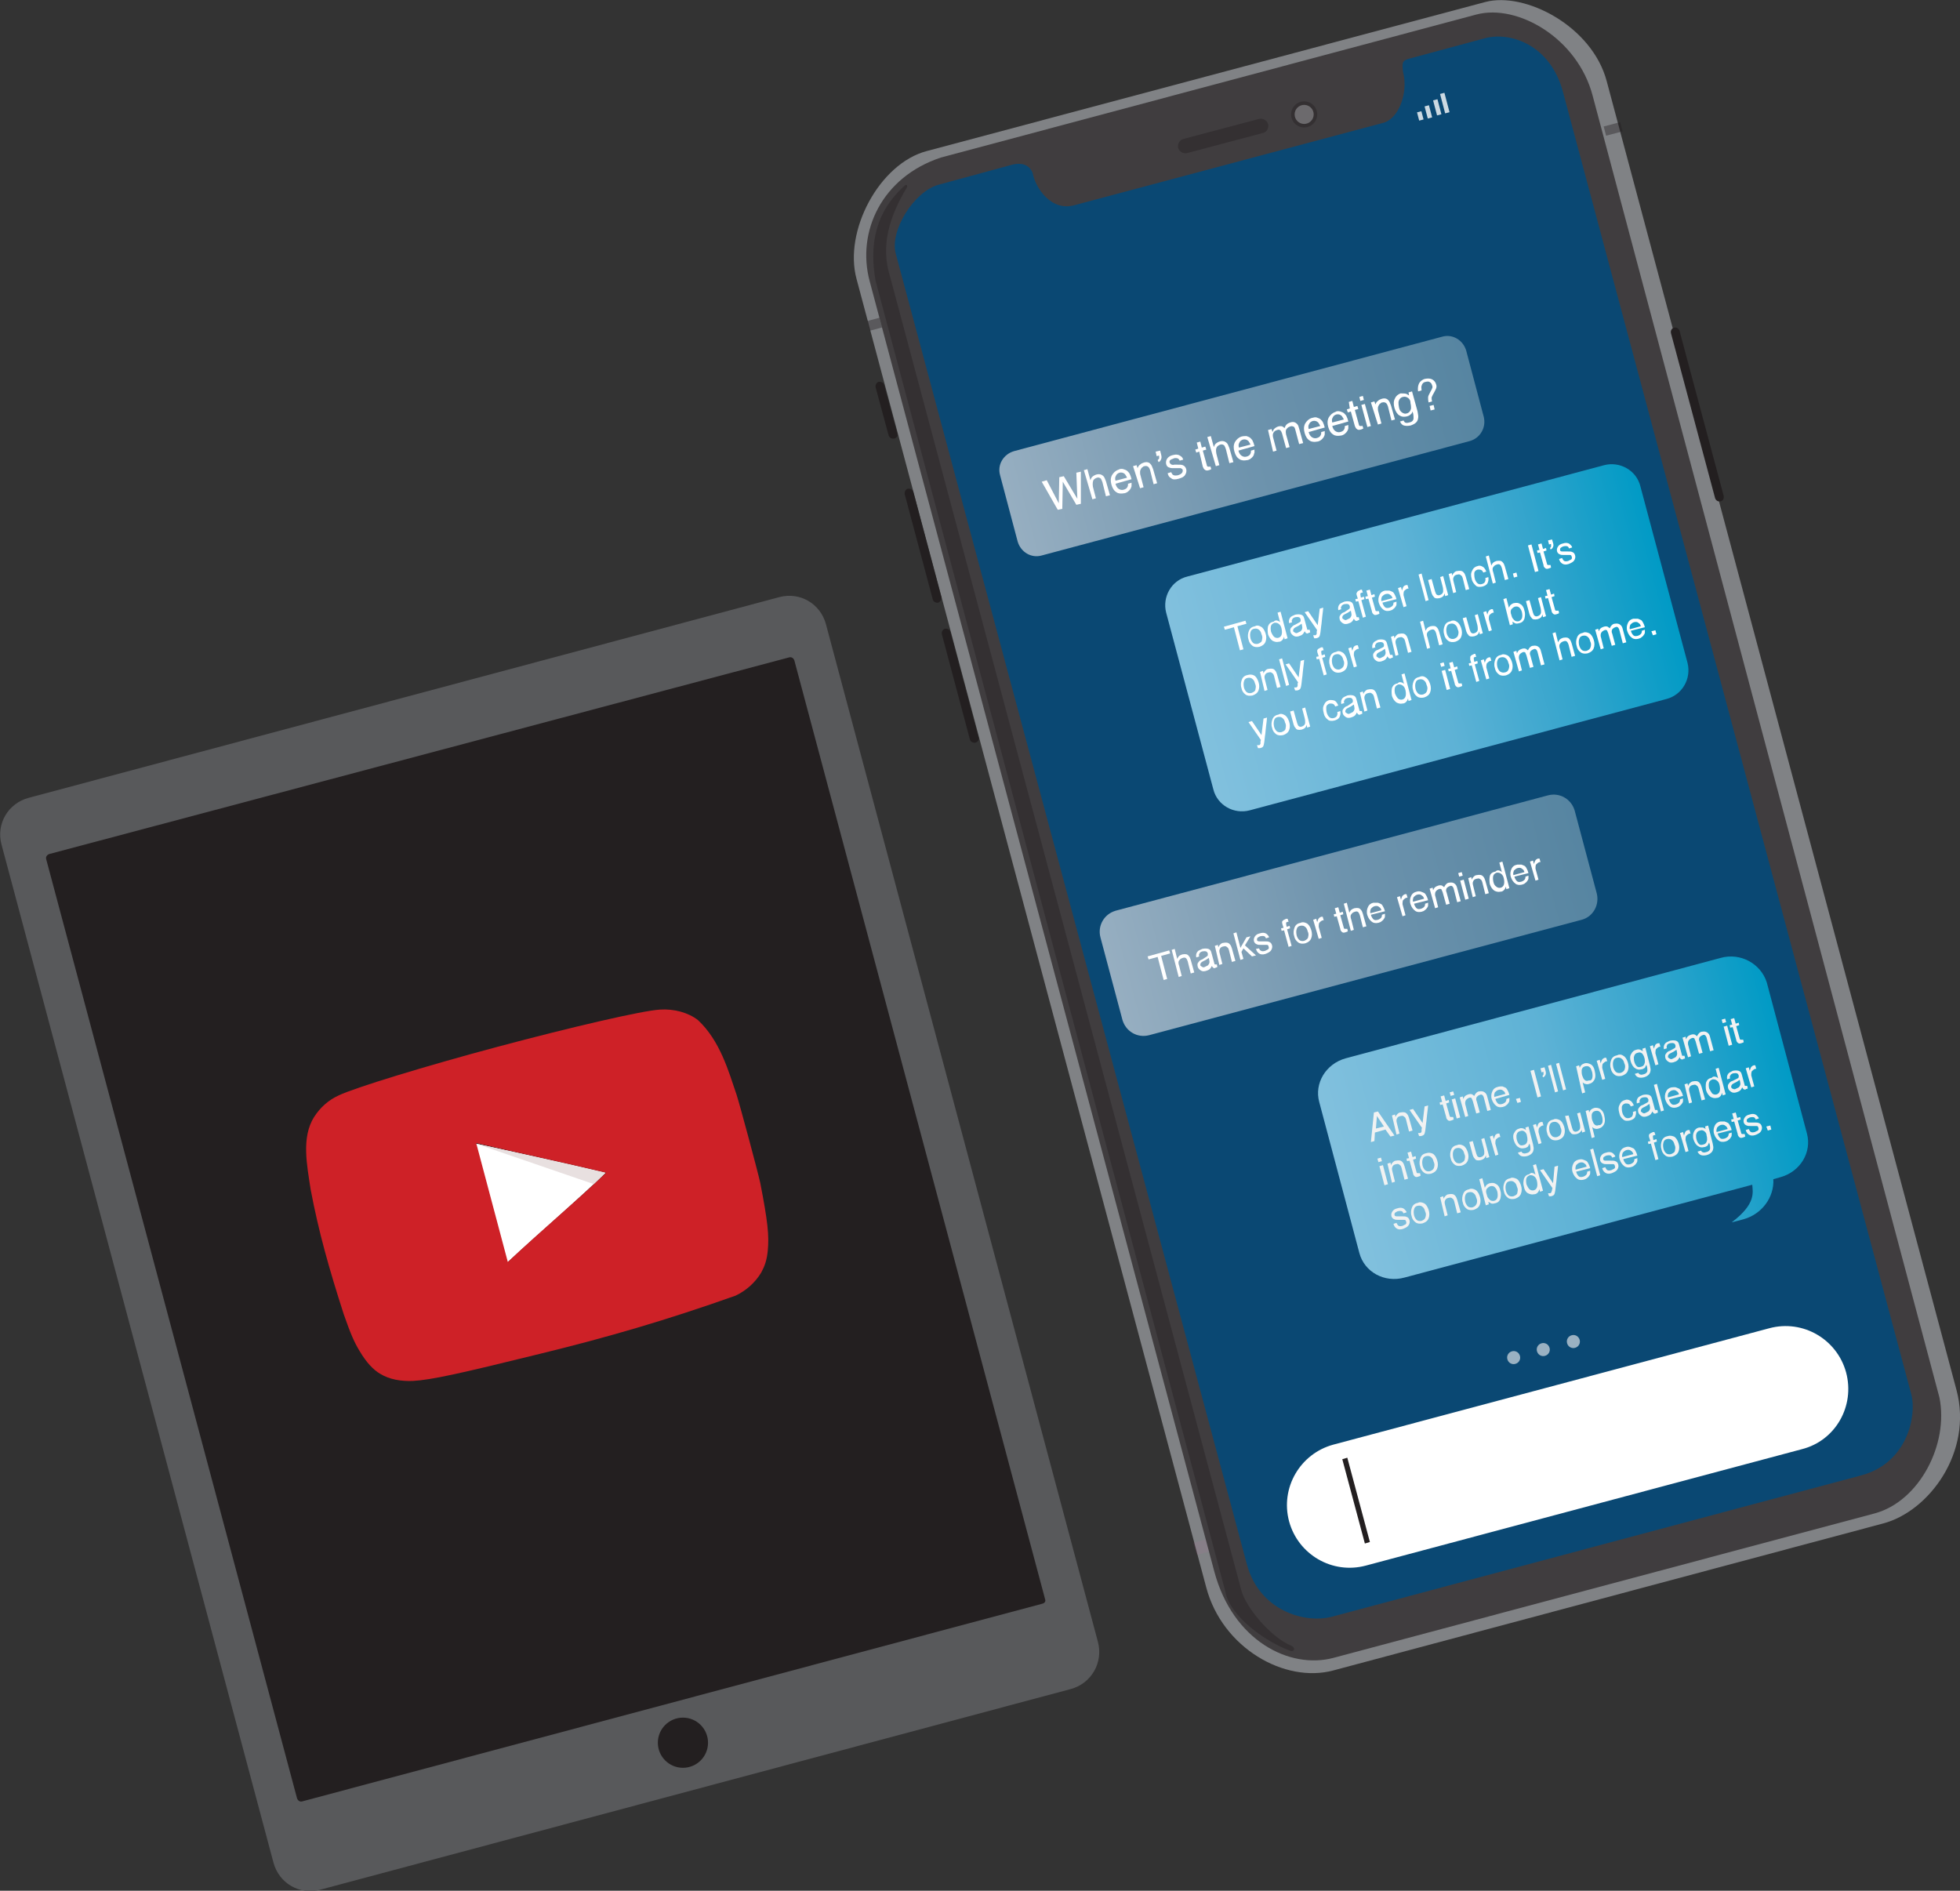 <?xml version="1.0" encoding="utf-8"?>
<!-- Generator: Adobe Illustrator 22.1.0, SVG Export Plug-In . SVG Version: 6.00 Build 0)  -->
<svg version="1.1" id="Layer_1" xmlns="http://www.w3.org/2000/svg" xmlns:xlink="http://www.w3.org/1999/xlink" x="0px" y="0px"
	 viewBox="0 0 390.6 376.8" style="enable-background:new 0 0 390.6 376.8;" xml:space="preserve">
<rect x="0" y="0" width="390.6" height="376.8" fill="#333333" stroke="none"/>
<style type="text/css">
	.st0{opacity:0.1;fill:#D069A9;}
	.st1{fill:#808285;}
	.st2{opacity:0.69;fill:#231F20;}
	.st3{fill:#0A4873;}
	.st4{opacity:0.41;fill:#231F20;}
	.st5{opacity:0.41;fill:#BCBEC0;}
	.st6{fill:#231F20;}
	.st7{opacity:0.79;}
	.st8{fill:#FFFFFF;}
	.st9{opacity:0.62;fill:#F1F2F2;}
	.st10{fill:#E5018C;}
	.st11{opacity:0.9;fill:url(#SVGID_1_);}
	.st12{opacity:0.9;fill:url(#SVGID_2_);}
	.st13{opacity:0.9;fill:url(#SVGID_3_);}
	.st14{opacity:0.9;fill:url(#SVGID_4_);}
	.st15{fill:#F1F2F2;}
	.st16{fill:#58595B;}
	.st17{fill:#E8E0E0;}
	.st18{fill:#CE2127;}
</style>
<rect x="239.4" y="273.3" transform="matrix(0.966 -0.258 0.258 0.966 -62.721 71.681)" class="st0" width="4.5" height="2.9"/>
<path class="st1" d="M184.7,30.1L296,0.4c7.9-2.1,21.3,4.8,24.2,15.8L389.9,277c3.3,12.4-5.5,24.2-14.6,26.6l-109.6,29.3
	c-9.7,2.6-22.1-4.5-25.3-16.5L170.7,55.6C168.1,46.1,175.2,32.6,184.7,30.1z"/>
<path class="st2" d="M187.5,31.4L294.2,2.9c8.2-2.2,20.2,4.7,23.2,16.2l69.1,259.4c1.9,9.3-4,20.7-12.9,23.1l-107.9,28.8
	c-8.7,2.3-20-3.4-23.7-17.2L173.3,56C170.7,46.2,175.7,35.3,187.5,31.4z"/>
<path class="st3" d="M201.8,32.8c3.3-0.8,4,1.7,4,1.7c0.5,2.8,3.6,7.7,8.3,6.4l61.5-16.4c3.2-0.8,5.1-6.1,4-10.2
	c-0.2-1.8-0.2-2.2,1.2-2.6l15.2-4.1c5-1.3,13,1.3,15.5,10.8l69.4,259.5c1.1,4.1-0.7,13.6-9.9,16.1l-105.6,28.2
	c-5.4,1.4-14.4-1.2-16.9-10.4L178.5,50.5c-1.2-4.6,3.7-12.4,8.6-13.7L201.8,32.8z"/>
<path class="st4" d="M174.5,56c-1.3-7.2-0.1-13.8,5.9-19.1c0.4-0.2,0.5,0.3,0.3,0.5c-3.4,5.7-5.3,11.5-3.3,17.8L247.4,317
	c0.9,3.3,5.8,9.3,10,11c0.7,0.3,0.7,1.2-0.2,1c-4.8-1.7-12.1-6.8-13-11.8L174.5,56z"/>
<path class="st4" d="M251.7,26.5l-15.1,4c-0.8,0.2-1.6-0.3-1.8-1l0,0c-0.2-0.8,0.3-1.6,1-1.8l15.1-4c0.8-0.2,1.6,0.3,1.8,1l0,0
	C252.9,25.5,252.5,26.3,251.7,26.5z"/>
<circle class="st4" cx="259.9" cy="22.8" r="2.6"/>
<circle class="st5" cx="259.9" cy="22.8" r="1.9"/>
<path class="st6" d="M342.9,99.9L342.9,99.9c-0.5,0.1-0.9-0.1-1.1-0.6l-8.8-32.9c-0.1-0.5,0.1-0.9,0.6-1.1l0,0
	c0.5-0.1,0.9,0.1,1.1,0.6l8.8,32.9C343.6,99.3,343.4,99.8,342.9,99.9z"/>
<path class="st6" d="M178.2,87.4L178.2,87.4c-0.5,0.1-1-0.2-1.1-0.6l-2.6-9.6c-0.1-0.5,0.2-1,0.6-1.1h0c0.5-0.1,1,0.2,1.1,0.6
	l2.6,9.6C179,86.8,178.7,87.3,178.2,87.4z"/>
<path class="st6" d="M187,120.1L187,120.1c-0.5,0.1-1-0.2-1.1-0.6l-5.6-21c-0.1-0.5,0.2-1,0.6-1.1l0,0c0.5-0.1,1,0.2,1.1,0.6l5.6,21
	C187.7,119.4,187.4,119.9,187,120.1z"/>
<path class="st6" d="M194.4,148L194.4,148c-0.5,0.1-1-0.2-1.1-0.6l-5.6-21c-0.1-0.5,0.2-1,0.6-1.1l0,0c0.5-0.1,1,0.2,1.1,0.6l5.6,21
	C195.2,147.4,194.9,147.8,194.4,148z"/>
<rect x="238.2" y="307.1" transform="matrix(0.966 -0.258 0.258 0.966 -71.471 72.255)" class="st0" width="2.5" height="2.5"/>
<rect x="173.1" y="63.6" transform="matrix(0.966 -0.258 0.258 0.966 -10.779 47.194)" class="st4" width="2.5" height="2"/>
<rect x="319.8" y="24.9" transform="matrix(0.967 -0.255 0.255 0.967 3.995 82.676)" class="st4" width="3.4" height="1.9"/>
<g class="st7">
	<rect x="282.6" y="22.4" transform="matrix(0.967 -0.255 0.255 0.967 3.406 72.794)" class="st8" width="0.9" height="1.7"/>
	<rect x="284.2" y="21.2" transform="matrix(0.967 -0.255 0.255 0.967 3.67 73.175)" class="st8" width="0.9" height="2.5"/>
	<rect x="286" y="20" transform="matrix(0.967 -0.255 0.255 0.967 3.931 73.593)" class="st8" width="0.9" height="3.1"/>
	<rect x="287.5" y="18.7" transform="matrix(0.967 -0.255 0.255 0.967 4.2 73.954)" class="st8" width="0.9" height="4"/>
</g>
<path class="st9" d="M307.9,270.2L307.9,270.2c-0.7,0.2-1.4-0.2-1.6-0.9l0,0c-0.2-0.7,0.2-1.4,0.9-1.6l0,0c0.7-0.2,1.4,0.2,1.6,0.9
	l0,0C309,269.3,308.6,270,307.9,270.2z"/>
<path class="st9" d="M302,271.8L302,271.8c-0.7,0.2-1.4-0.2-1.6-0.9l0,0c-0.2-0.7,0.2-1.4,0.9-1.6l0,0c0.7-0.2,1.4,0.2,1.6,0.9l0,0
	C303.1,270.9,302.7,271.6,302,271.8z"/>
<path class="st9" d="M313.9,268.6L313.9,268.6c-0.7,0.2-1.4-0.2-1.6-0.9l0,0c-0.2-0.7,0.2-1.4,0.9-1.6l0,0c0.7-0.2,1.4,0.2,1.6,0.9
	l0,0C315,267.7,314.6,268.4,313.9,268.6z"/>
<g>
	<path class="st10" d="M240.8,64.1"/>
	<path class="st10" d="M238.8,56.6"/>
</g>
<path class="st8" d="M359.1,288.8l-86.9,23.2c-6.7,1.8-13.5-2.2-15.3-8.8h0c-1.8-6.7,2.2-13.5,8.8-15.3l86.9-23.2
	c6.7-1.8,13.5,2.2,15.3,8.8l0,0C369.7,280.2,365.8,287.1,359.1,288.8z"/>
<g>
	
		<linearGradient id="SVGID_1_" gradientUnits="userSpaceOnUse" x1="219.166" y1="383.013" x2="315.275" y2="383.013" gradientTransform="matrix(0.966 -0.258 0.258 0.966 -109.555 -212.125)">
		<stop  offset="0" style="stop-color:#A6BACA"/>
		<stop  offset="0.5" style="stop-color:#799CB4"/>
		<stop  offset="0.589" style="stop-color:#7499B2"/>
		<stop  offset="1" style="stop-color:#5F8CA7"/>
	</linearGradient>
	<path class="st11" d="M292.9,87.9l-85.3,22.8c-2.1,0.6-4.2-0.7-4.8-2.8l-3.5-13.2c-0.6-2.1,0.7-4.2,2.8-4.8l85.3-22.8
		c2.1-0.6,4.2,0.7,4.8,2.8l3.5,13.2C296.2,85.2,295,87.3,292.9,87.9z"/>
	<g>
		<path class="st8" d="M208.6,95.7l2.4,4.6l0.1-5.2l0.9-0.2l2.7,4.5l-0.2-5.2l0.9-0.2l0,6.4l-0.9,0.2l-2.7-4.6l-0.1,5.4l-0.9,0.2
			l-3.2-5.6L208.6,95.7z"/>
		<path class="st8" d="M216,93.7l0.7-0.2l0.6,2.2c0.1-0.3,0.2-0.5,0.3-0.6c0.2-0.2,0.5-0.4,0.8-0.5c0.6-0.2,1.1-0.1,1.5,0.3
			c0.2,0.2,0.3,0.5,0.5,1l0.8,2.8l-0.8,0.2l-0.7-2.8c-0.1-0.3-0.2-0.5-0.3-0.7c-0.2-0.2-0.5-0.3-0.8-0.2c-0.3,0.1-0.6,0.3-0.7,0.5
			s-0.2,0.7-0.1,1.3l0.6,2.3l-0.7,0.2L216,93.7z"/>
		<path class="st8" d="M223.9,93.5c0.3,0.1,0.6,0.2,0.8,0.4c0.2,0.2,0.4,0.4,0.5,0.7c0.1,0.2,0.2,0.5,0.3,0.9l-3.2,0.9
			c0.1,0.4,0.3,0.8,0.6,1c0.3,0.2,0.6,0.3,1,0.2c0.4-0.1,0.7-0.3,0.8-0.6c0.1-0.2,0.1-0.4,0.1-0.6l0.7-0.2c0,0.2,0,0.4,0,0.6
			s-0.1,0.4-0.2,0.6c-0.2,0.3-0.4,0.5-0.7,0.7c-0.2,0.1-0.4,0.2-0.6,0.2c-0.5,0.1-1.1,0.1-1.5-0.2c-0.5-0.3-0.8-0.8-1-1.5
			c-0.2-0.7-0.2-1.3,0.1-1.9c0.3-0.5,0.7-0.9,1.3-1.1C223.2,93.4,223.6,93.4,223.9,93.5z M224.6,95.2c-0.1-0.3-0.3-0.5-0.4-0.7
			c-0.3-0.3-0.7-0.4-1.1-0.3c-0.3,0.1-0.6,0.3-0.7,0.6c-0.2,0.3-0.2,0.6-0.1,1L224.6,95.2z"/>
		<path class="st8" d="M225.8,92.9l0.7-0.2l0.2,0.6c0.1-0.3,0.3-0.6,0.5-0.7c0.2-0.2,0.4-0.3,0.7-0.4c0.6-0.2,1.1-0.1,1.4,0.3
			c0.2,0.2,0.3,0.5,0.5,1l0.8,2.8l-0.7,0.2l-0.7-2.8c-0.1-0.3-0.2-0.5-0.3-0.6c-0.2-0.2-0.5-0.3-0.8-0.2c-0.2,0-0.3,0.1-0.4,0.2
			c-0.2,0.1-0.3,0.3-0.4,0.5c-0.1,0.2-0.1,0.3-0.1,0.5c0,0.2,0,0.4,0.1,0.7l0.6,2.3l-0.7,0.2L225.8,92.9z"/>
		<path class="st8" d="M230.7,91.7c0.1-0.1,0.2-0.2,0.3-0.3c0-0.2,0-0.3,0-0.5c0,0,0,0,0-0.1c0,0,0,0,0,0l-0.5,0.1l-0.2-0.9l0.9-0.2
			l0.2,0.8c0.1,0.4,0.1,0.7,0,0.9c-0.1,0.3-0.3,0.5-0.5,0.6L230.7,91.7z"/>
		<path class="st8" d="M233.4,94.1c0.1,0.2,0.2,0.4,0.3,0.5c0.3,0.2,0.6,0.2,1.1,0.1c0.3-0.1,0.5-0.2,0.7-0.4
			c0.2-0.2,0.2-0.4,0.2-0.6c0-0.2-0.2-0.3-0.4-0.4c-0.1,0-0.4,0-0.7,0l-0.6,0c-0.4,0-0.7,0-0.9-0.1c-0.4-0.1-0.6-0.3-0.7-0.7
			c-0.1-0.4,0-0.8,0.2-1.1c0.2-0.3,0.6-0.6,1.1-0.7c0.7-0.2,1.2-0.1,1.6,0.2c0.3,0.2,0.4,0.4,0.5,0.7l-0.7,0.2
			c-0.1-0.2-0.2-0.3-0.3-0.4c-0.2-0.1-0.6-0.2-1,0c-0.3,0.1-0.5,0.2-0.6,0.3c-0.1,0.1-0.2,0.3-0.1,0.5c0.1,0.2,0.2,0.3,0.4,0.4
			c0.1,0,0.3,0.1,0.5,0l0.5,0c0.6,0,1,0,1.2,0.1c0.3,0.1,0.6,0.4,0.7,0.8c0.1,0.4,0,0.8-0.2,1.1c-0.2,0.4-0.6,0.6-1.3,0.8
			c-0.7,0.2-1.2,0.2-1.5-0.1c-0.4-0.2-0.6-0.5-0.7-1L233.4,94.1z"/>
		<path class="st8" d="M238.5,88.2l0.7-0.2l0.3,1.2l0.7-0.2l0.2,0.6l-0.7,0.2l0.8,2.9c0,0.2,0.1,0.2,0.2,0.3c0.1,0,0.2,0,0.3,0
			c0,0,0.1,0,0.1,0c0,0,0.1,0,0.1-0.1l0.2,0.6c-0.1,0-0.2,0.1-0.2,0.1c-0.1,0-0.2,0.1-0.3,0.1c-0.3,0.1-0.6,0.1-0.8-0.1
			c-0.2-0.1-0.3-0.4-0.4-0.6L239,90l-0.6,0.2l-0.2-0.6l0.6-0.2L238.5,88.2z"/>
		<path class="st8" d="M240.6,87.1l0.7-0.2l0.6,2.2c0.1-0.3,0.2-0.5,0.3-0.6c0.2-0.2,0.5-0.4,0.8-0.5c0.6-0.2,1.1-0.1,1.5,0.3
			c0.2,0.2,0.3,0.5,0.5,1l0.8,2.8l-0.8,0.2l-0.7-2.8c-0.1-0.3-0.2-0.5-0.3-0.7c-0.2-0.2-0.5-0.3-0.8-0.2c-0.3,0.1-0.6,0.3-0.7,0.5
			c-0.2,0.3-0.2,0.7-0.1,1.3l0.6,2.3l-0.7,0.2L240.6,87.1z"/>
		<path class="st8" d="M248.4,86.9c0.3,0.1,0.6,0.2,0.8,0.4c0.2,0.2,0.4,0.4,0.5,0.7c0.1,0.2,0.2,0.5,0.3,0.9l-3.2,0.9
			c0.1,0.4,0.3,0.8,0.6,1c0.3,0.2,0.6,0.3,1,0.2c0.4-0.1,0.7-0.3,0.8-0.6c0.1-0.2,0.1-0.4,0.1-0.6l0.7-0.2c0,0.2,0,0.4,0,0.6
			c-0.1,0.2-0.1,0.4-0.2,0.6c-0.2,0.3-0.4,0.5-0.7,0.7c-0.2,0.1-0.4,0.2-0.6,0.2c-0.5,0.1-1.1,0.1-1.5-0.2c-0.5-0.3-0.8-0.8-1-1.5
			c-0.2-0.7-0.2-1.3,0.1-1.9c0.3-0.5,0.7-0.9,1.3-1.1C247.8,86.9,248.1,86.9,248.4,86.9z M249.2,88.6c-0.1-0.3-0.3-0.5-0.4-0.7
			c-0.3-0.3-0.7-0.4-1.1-0.3c-0.3,0.1-0.6,0.3-0.7,0.6c-0.2,0.3-0.2,0.6-0.1,1L249.2,88.6z"/>
		<path class="st8" d="M252.7,85.7l0.7-0.2l0.2,0.6c0.1-0.3,0.2-0.5,0.3-0.6c0.2-0.2,0.5-0.4,0.8-0.5c0.3-0.1,0.7-0.1,0.9,0
			c0.1,0.1,0.3,0.2,0.4,0.3c0.1-0.3,0.2-0.5,0.4-0.7s0.4-0.3,0.7-0.4c0.6-0.2,1-0.1,1.4,0.3c0.2,0.2,0.3,0.5,0.4,0.9l0.8,2.9
			l-0.8,0.2l-0.8-3c-0.1-0.3-0.2-0.5-0.4-0.5c-0.2-0.1-0.4-0.1-0.6,0c-0.3,0.1-0.5,0.2-0.7,0.5c-0.2,0.2-0.2,0.6-0.1,1.1l0.7,2.5
			l-0.7,0.2l-0.8-2.9c-0.1-0.3-0.2-0.5-0.3-0.6c-0.2-0.2-0.4-0.2-0.7-0.1c-0.3,0.1-0.5,0.2-0.7,0.5c-0.2,0.3-0.2,0.7,0,1.3l0.6,2.3
			l-0.7,0.2L252.7,85.7z"/>
		<path class="st8" d="M262.4,83.2c0.3,0.1,0.6,0.2,0.8,0.4c0.2,0.2,0.4,0.4,0.5,0.7c0.1,0.2,0.2,0.5,0.3,0.9l-3.2,0.9
			c0.1,0.4,0.3,0.8,0.6,1c0.3,0.2,0.6,0.3,1,0.2c0.4-0.1,0.7-0.3,0.8-0.6c0.1-0.2,0.1-0.4,0.1-0.6l0.7-0.2c0,0.2,0,0.4,0,0.6
			s-0.1,0.4-0.2,0.6c-0.2,0.3-0.4,0.5-0.7,0.7c-0.2,0.1-0.4,0.2-0.6,0.2c-0.5,0.1-1.1,0.1-1.5-0.2c-0.5-0.3-0.8-0.8-1-1.5
			c-0.2-0.7-0.2-1.3,0.1-1.9c0.3-0.5,0.7-0.9,1.3-1.1C261.8,83.2,262.1,83.1,262.4,83.2z M263.1,84.9c-0.1-0.3-0.3-0.5-0.4-0.7
			c-0.3-0.3-0.7-0.4-1.1-0.3c-0.3,0.1-0.6,0.3-0.7,0.6c-0.2,0.3-0.2,0.6-0.1,1L263.1,84.9z"/>
		<path class="st8" d="M267.1,82c0.3,0.1,0.6,0.2,0.8,0.4c0.2,0.2,0.4,0.4,0.5,0.7c0.1,0.2,0.2,0.5,0.3,0.9l-3.2,0.9
			c0.1,0.4,0.3,0.8,0.6,1c0.3,0.2,0.6,0.3,1,0.2c0.4-0.1,0.7-0.3,0.8-0.6c0.1-0.2,0.1-0.4,0.1-0.6l0.7-0.2c0,0.2,0,0.4,0,0.6
			s-0.1,0.4-0.2,0.6c-0.2,0.3-0.4,0.5-0.7,0.7c-0.2,0.1-0.4,0.2-0.6,0.2c-0.5,0.1-1.1,0.1-1.5-0.2c-0.5-0.3-0.8-0.8-1-1.5
			c-0.2-0.7-0.2-1.3,0.1-1.9c0.3-0.5,0.7-0.9,1.3-1.1C266.4,81.9,266.7,81.9,267.1,82z M267.8,83.6c-0.1-0.3-0.3-0.5-0.4-0.7
			c-0.3-0.3-0.7-0.4-1.1-0.3c-0.3,0.1-0.6,0.3-0.7,0.6c-0.2,0.3-0.2,0.6-0.1,1L267.8,83.6z"/>
		<path class="st8" d="M268.8,80.1l0.7-0.2l0.3,1.2l0.7-0.2l0.2,0.6l-0.7,0.2l0.8,2.9c0,0.2,0.1,0.2,0.2,0.3c0.1,0,0.2,0,0.3,0
			c0,0,0.1,0,0.1,0c0,0,0.1,0,0.1-0.1l0.2,0.6c-0.1,0-0.2,0.1-0.2,0.1c-0.1,0-0.2,0.1-0.3,0.1c-0.3,0.1-0.6,0.1-0.8-0.1
			c-0.2-0.1-0.3-0.4-0.4-0.6l-0.8-2.9l-0.6,0.2l-0.2-0.6l0.6-0.2L268.8,80.1z"/>
		<path class="st8" d="M270.9,79.1l0.7-0.2l0.2,0.8l-0.7,0.2L270.9,79.1z M271.3,80.7l0.7-0.2l1.2,4.4l-0.7,0.2L271.3,80.7z"/>
		<path class="st8" d="M273.2,80.2l0.7-0.2l0.2,0.6c0.1-0.3,0.3-0.6,0.5-0.7c0.2-0.2,0.4-0.3,0.7-0.4c0.6-0.2,1.1-0.1,1.4,0.3
			c0.2,0.2,0.3,0.5,0.5,1l0.8,2.8l-0.7,0.2l-0.7-2.8c-0.1-0.3-0.2-0.5-0.3-0.6c-0.2-0.2-0.5-0.3-0.8-0.2c-0.2,0-0.3,0.1-0.4,0.2
			c-0.2,0.1-0.3,0.3-0.4,0.5c-0.1,0.2-0.1,0.3-0.1,0.5c0,0.2,0,0.4,0.1,0.7l0.6,2.3l-0.7,0.2L273.2,80.2z"/>
		<path class="st8" d="M280.3,78.5c0.2,0.1,0.3,0.2,0.5,0.3l-0.1-0.6l0.7-0.2l1.1,4c0.1,0.6,0.2,1,0.1,1.4c-0.1,0.7-0.6,1.1-1.5,1.4
			c-0.5,0.1-0.9,0.1-1.3,0c-0.4-0.1-0.6-0.4-0.8-0.8l0.7-0.2c0.1,0.2,0.2,0.3,0.3,0.4c0.2,0.1,0.5,0.1,0.8,0
			c0.6-0.1,0.9-0.4,0.9-0.9c0-0.3,0-0.7-0.2-1.3c-0.1,0.3-0.2,0.5-0.4,0.6c-0.2,0.2-0.4,0.3-0.8,0.4c-0.5,0.1-0.9,0.1-1.4-0.2
			c-0.4-0.2-0.8-0.8-1-1.5c-0.2-0.7-0.2-1.4,0.1-1.9c0.2-0.5,0.6-0.8,1.1-1C279.7,78.4,280,78.4,280.3,78.5z M280.6,79.3
			c-0.3-0.2-0.6-0.3-1-0.2c-0.5,0.1-0.8,0.5-0.9,1c0,0.3,0,0.6,0.1,1.1c0.1,0.5,0.3,0.8,0.6,1c0.3,0.2,0.6,0.3,0.9,0.2
			c0.5-0.1,0.8-0.5,0.9-1c0-0.3,0-0.6-0.1-1C281.1,79.8,280.9,79.5,280.6,79.3z"/>
		<path class="st8" d="M282.8,76.4c0.2-0.4,0.7-0.8,1.2-0.9c0.5-0.1,1-0.1,1.4,0.1c0.4,0.2,0.7,0.6,0.8,1c0.1,0.3,0.1,0.5,0,0.8
			c-0.1,0.2-0.2,0.5-0.5,1c-0.2,0.3-0.3,0.6-0.4,0.8c0,0.2,0,0.5,0.1,0.8l-0.7,0.2c-0.1-0.4-0.1-0.7-0.1-1c0-0.3,0.2-0.6,0.4-1
			l0.2-0.4c0.1-0.1,0.1-0.2,0.2-0.4c0.1-0.2,0.1-0.4,0-0.6c-0.1-0.3-0.2-0.5-0.4-0.6c-0.2-0.2-0.5-0.2-0.9-0.1
			c-0.5,0.1-0.7,0.4-0.8,0.8c-0.1,0.2,0,0.5,0,0.9l-0.7,0.2C282.5,77.4,282.6,76.8,282.8,76.4z M284.9,80.9l0.8-0.2l0.2,0.9
			l-0.8,0.2L284.9,80.9z"/>
	</g>
</g>
<g>
	
		<linearGradient id="SVGID_2_" gradientUnits="userSpaceOnUse" x1="214.804" y1="478.842" x2="312.574" y2="478.842" gradientTransform="matrix(0.966 -0.258 0.258 0.966 -109.555 -212.125)">
		<stop  offset="0" style="stop-color:#A6BACA"/>
		<stop  offset="0.5" style="stop-color:#799CB4"/>
		<stop  offset="0.589" style="stop-color:#7499B2"/>
		<stop  offset="1" style="stop-color:#5F8CA7"/>
	</linearGradient>
	<path class="st12" d="M315.2,183.3l-86.2,23c-2.3,0.6-4.6-0.7-5.3-3l-4.4-16.5c-0.6-2.3,0.7-4.6,3-5.3l86.2-23
		c2.3-0.6,4.6,0.7,5.3,3l4.4,16.5C318.8,180.3,317.5,182.7,315.2,183.3z"/>
	<g>
		<path class="st8" d="M233,189.4l0.2,0.6l-1.8,0.5l1.2,4.6l-0.7,0.2l-1.2-4.6l-1.8,0.5l-0.2-0.6L233,189.4z"/>
		<path class="st8" d="M233.5,189.3l0.6-0.2l0.5,2c0.1-0.2,0.2-0.4,0.3-0.5c0.2-0.2,0.4-0.3,0.7-0.4c0.6-0.1,1-0.1,1.3,0.3
			c0.2,0.2,0.3,0.5,0.4,0.8l0.7,2.5l-0.7,0.2l-0.6-2.4c-0.1-0.3-0.2-0.5-0.3-0.6c-0.2-0.2-0.4-0.2-0.7-0.1c-0.3,0.1-0.5,0.2-0.7,0.5
			c-0.2,0.2-0.2,0.6,0,1.1l0.5,2l-0.6,0.2L233.5,189.3z"/>
		<path class="st8" d="M240.5,190.6c0.1-0.1,0.2-0.1,0.2-0.3c0-0.1,0-0.2,0-0.3c-0.1-0.2-0.2-0.4-0.4-0.4c-0.2-0.1-0.4,0-0.7,0
			c-0.3,0.1-0.5,0.2-0.6,0.5c-0.1,0.1-0.1,0.3,0,0.5l-0.6,0.2c-0.1-0.5,0-0.8,0.2-1.1s0.6-0.4,1-0.6c0.5-0.1,0.8-0.1,1.2,0
			c0.3,0.1,0.5,0.3,0.6,0.7l0.6,2.2c0,0.1,0,0.1,0.1,0.2c0,0,0.1,0,0.2,0c0,0,0.1,0,0.1,0s0.1,0,0.1,0l0.1,0.5
			c-0.1,0.1-0.2,0.1-0.2,0.1c-0.1,0-0.1,0-0.2,0.1c-0.2,0.1-0.4,0-0.5-0.1c-0.1-0.1-0.1-0.2-0.2-0.3c-0.1,0.2-0.2,0.4-0.4,0.6
			c-0.2,0.2-0.5,0.3-0.8,0.4c-0.4,0.1-0.7,0.1-1-0.1c-0.3-0.2-0.5-0.4-0.6-0.7c-0.1-0.4-0.1-0.7,0.1-0.9c0.2-0.3,0.4-0.5,0.8-0.6
			L240.5,190.6z M239.6,192.7c0.2,0.1,0.3,0.1,0.5,0c0.2-0.1,0.4-0.2,0.6-0.3c0.3-0.3,0.4-0.6,0.3-1l-0.1-0.5
			c-0.1,0.1-0.2,0.1-0.3,0.2c-0.1,0.1-0.2,0.1-0.3,0.2l-0.4,0.2c-0.2,0.1-0.4,0.2-0.5,0.3c-0.2,0.2-0.2,0.4-0.2,0.6
			C239.3,192.5,239.4,192.6,239.6,192.7z"/>
		<path class="st8" d="M242.1,188.5l0.6-0.2l0.1,0.5c0.1-0.3,0.3-0.5,0.4-0.6c0.2-0.2,0.4-0.3,0.6-0.3c0.5-0.1,1-0.1,1.3,0.3
			c0.2,0.2,0.3,0.5,0.4,0.8l0.7,2.5l-0.7,0.2l-0.6-2.4c-0.1-0.2-0.1-0.4-0.3-0.5c-0.2-0.2-0.4-0.3-0.7-0.2c-0.2,0-0.3,0.1-0.4,0.1
			c-0.2,0.1-0.3,0.2-0.4,0.4c-0.1,0.2-0.1,0.3-0.1,0.4c0,0.1,0,0.3,0.1,0.6l0.5,2l-0.6,0.2L242.1,188.5z"/>
		<path class="st8" d="M245.8,186l0.6-0.2l0.8,3.1l1.2-2.1l0.8-0.2l-1.1,1.8l2.2,2l-0.8,0.2l-1.7-1.6l-0.4,0.7l0.4,1.4l-0.6,0.2
			L245.8,186z"/>
		<path class="st8" d="M250.9,189c0.1,0.2,0.2,0.4,0.3,0.4c0.2,0.2,0.5,0.2,0.9,0.1c0.2-0.1,0.4-0.2,0.6-0.3
			c0.2-0.2,0.2-0.3,0.1-0.6c0-0.2-0.2-0.3-0.3-0.3c-0.1,0-0.3,0-0.6,0l-0.6,0c-0.4,0-0.6,0-0.8-0.1c-0.3-0.1-0.5-0.3-0.6-0.6
			c-0.1-0.4,0-0.7,0.2-1c0.2-0.3,0.5-0.5,1-0.6c0.6-0.2,1.1-0.1,1.4,0.2c0.2,0.2,0.4,0.4,0.4,0.6l-0.6,0.2c-0.1-0.1-0.1-0.3-0.3-0.4
			c-0.2-0.1-0.5-0.1-0.9,0c-0.2,0.1-0.4,0.2-0.5,0.3c-0.1,0.1-0.1,0.3-0.1,0.4c0,0.2,0.2,0.3,0.4,0.3c0.1,0,0.3,0,0.5,0l0.5,0
			c0.5,0,0.8,0,1,0.1c0.3,0.1,0.5,0.3,0.6,0.7c0.1,0.3,0,0.7-0.2,1c-0.2,0.3-0.6,0.5-1.1,0.7c-0.6,0.2-1,0.1-1.3-0.1
			c-0.3-0.2-0.5-0.5-0.6-0.9L250.9,189z"/>
		<path class="st8" d="M255.5,183.7c0.1-0.3,0.4-0.4,0.8-0.6c0,0,0.1,0,0.1,0c0,0,0.1,0,0.2,0l0.2,0.6c-0.1,0-0.1,0-0.1,0
			c0,0-0.1,0-0.1,0c-0.2,0.1-0.3,0.1-0.3,0.2c0,0.1,0,0.4,0.1,0.8l0.6-0.2l0.1,0.5l-0.6,0.2l0.9,3.3l-0.6,0.2l-0.9-3.3l-0.5,0.1
			l-0.1-0.5l0.5-0.1l-0.2-0.6C255.5,184,255.5,183.8,255.5,183.7z"/>
		<path class="st8" d="M260.4,184c0.4,0.2,0.7,0.7,0.9,1.3c0.2,0.6,0.2,1.2,0,1.7c-0.2,0.5-0.6,0.8-1.2,1c-0.5,0.1-1,0.1-1.4-0.2
			c-0.4-0.3-0.7-0.7-0.8-1.3c-0.2-0.6-0.1-1.2,0.1-1.7c0.2-0.5,0.6-0.8,1.2-0.9C259.6,183.7,260,183.8,260.4,184z M260.7,186.7
			c0.1-0.4,0.1-0.7-0.1-1.1c-0.1-0.4-0.2-0.6-0.4-0.8c-0.3-0.3-0.6-0.4-1.1-0.3c-0.4,0.1-0.6,0.3-0.7,0.7c-0.1,0.3-0.1,0.7,0,1.2
			c0.1,0.4,0.3,0.7,0.5,0.9c0.2,0.2,0.6,0.3,1,0.2C260.4,187.3,260.7,187,260.7,186.7z"/>
		<path class="st8" d="M261.7,183.3l0.6-0.2l0.2,0.7c0-0.1,0.1-0.3,0.2-0.6c0.1-0.2,0.3-0.4,0.6-0.5c0,0,0,0,0.1,0c0,0,0.1,0,0.2,0
			l0.2,0.7c0,0-0.1,0-0.1,0c0,0-0.1,0-0.1,0c-0.3,0.1-0.5,0.3-0.7,0.5c-0.1,0.3-0.1,0.5-0.1,0.8l0.6,2.2l-0.6,0.2L261.7,183.3z"/>
		<path class="st8" d="M266,181l0.7-0.2l0.3,1.1l0.6-0.2l0.1,0.5l-0.6,0.2l0.7,2.5c0,0.1,0.1,0.2,0.2,0.2c0.1,0,0.1,0,0.3,0
			c0,0,0.1,0,0.1,0c0,0,0.1,0,0.1,0l0.1,0.5c-0.1,0-0.1,0.1-0.2,0.1c-0.1,0-0.2,0.1-0.3,0.1c-0.3,0.1-0.5,0.1-0.7-0.1
			c-0.1-0.1-0.3-0.3-0.3-0.6l-0.7-2.5l-0.5,0.1l-0.1-0.5l0.5-0.1L266,181z"/>
		<path class="st8" d="M267.8,180.1l0.6-0.2l0.5,2c0.1-0.2,0.2-0.4,0.3-0.5c0.2-0.2,0.4-0.3,0.7-0.4c0.6-0.1,1-0.1,1.3,0.3
			c0.2,0.2,0.3,0.5,0.4,0.8l0.7,2.5l-0.7,0.2l-0.6-2.4c-0.1-0.3-0.2-0.5-0.3-0.6c-0.2-0.2-0.4-0.2-0.7-0.1c-0.3,0.1-0.5,0.2-0.7,0.5
			c-0.2,0.2-0.2,0.6,0,1.1l0.5,2l-0.6,0.2L267.8,180.1z"/>
		<path class="st8" d="M274.6,179.9c0.3,0.1,0.5,0.2,0.7,0.3c0.2,0.2,0.3,0.4,0.4,0.6c0.1,0.2,0.2,0.4,0.3,0.8l-2.8,0.7
			c0.1,0.4,0.3,0.7,0.5,0.9c0.2,0.2,0.5,0.2,0.9,0.1c0.3-0.1,0.6-0.3,0.7-0.5c0.1-0.2,0.1-0.3,0.1-0.5l0.6-0.2c0,0.1,0,0.3,0,0.5
			c0,0.2-0.1,0.4-0.2,0.5c-0.1,0.2-0.3,0.4-0.6,0.6c-0.1,0.1-0.3,0.1-0.5,0.2c-0.5,0.1-0.9,0.1-1.3-0.2c-0.4-0.3-0.7-0.7-0.9-1.3
			c-0.2-0.6-0.1-1.2,0.1-1.6c0.2-0.5,0.6-0.8,1.1-0.9C274.1,179.9,274.3,179.9,274.6,179.9z M275.3,181.4c-0.1-0.3-0.2-0.5-0.4-0.6
			c-0.3-0.3-0.6-0.3-1-0.2c-0.3,0.1-0.5,0.3-0.7,0.5c-0.1,0.3-0.2,0.6-0.1,0.9L275.3,181.4z"/>
		<path class="st8" d="M278.4,178.8l0.6-0.2l0.2,0.7c0-0.1,0.1-0.3,0.2-0.6c0.1-0.2,0.3-0.4,0.6-0.5c0,0,0,0,0.1,0s0.1,0,0.2,0
			l0.2,0.7c0,0-0.1,0-0.1,0c0,0-0.1,0-0.1,0c-0.3,0.1-0.5,0.3-0.7,0.5c-0.1,0.3-0.1,0.5-0.1,0.8l0.6,2.2l-0.6,0.2L278.4,178.8z"/>
		<path class="st8" d="M283.2,177.7c0.3,0.1,0.5,0.2,0.7,0.3c0.2,0.2,0.3,0.4,0.4,0.6c0.1,0.2,0.2,0.4,0.3,0.8l-2.8,0.7
			c0.1,0.4,0.3,0.7,0.5,0.9c0.2,0.2,0.5,0.2,0.9,0.1c0.3-0.1,0.6-0.3,0.7-0.5c0.1-0.2,0.1-0.3,0.1-0.5l0.6-0.2c0,0.1,0,0.3,0,0.5
			c0,0.2-0.1,0.4-0.2,0.5c-0.1,0.2-0.3,0.4-0.6,0.6c-0.1,0.1-0.3,0.1-0.5,0.2c-0.5,0.1-0.9,0.1-1.3-0.2c-0.4-0.3-0.7-0.7-0.9-1.3
			c-0.2-0.6-0.1-1.2,0.1-1.6c0.2-0.5,0.6-0.8,1.1-0.9C282.6,177.6,282.9,177.6,283.2,177.7z M283.8,179.1c-0.1-0.3-0.2-0.5-0.4-0.6
			c-0.3-0.3-0.6-0.3-1-0.2c-0.3,0.1-0.5,0.3-0.7,0.5c-0.1,0.3-0.2,0.6-0.1,0.9L283.8,179.1z"/>
		<path class="st8" d="M284.9,177.1l0.6-0.2l0.1,0.5c0.1-0.2,0.2-0.4,0.3-0.5c0.2-0.2,0.4-0.3,0.7-0.4c0.3-0.1,0.6-0.1,0.8,0
			c0.1,0.1,0.3,0.2,0.4,0.3c0.1-0.2,0.2-0.4,0.4-0.6c0.2-0.2,0.4-0.3,0.6-0.3c0.5-0.1,0.9,0,1.2,0.3c0.2,0.2,0.3,0.4,0.4,0.8
			l0.7,2.6l-0.7,0.2l-0.7-2.7c-0.1-0.3-0.2-0.4-0.3-0.5c-0.2-0.1-0.3-0.1-0.5,0c-0.3,0.1-0.4,0.2-0.6,0.4c-0.1,0.2-0.2,0.5,0,0.9
			l0.6,2.2l-0.7,0.2l-0.7-2.5c-0.1-0.3-0.2-0.4-0.2-0.5c-0.1-0.2-0.4-0.2-0.6-0.1c-0.2,0.1-0.4,0.2-0.6,0.5c-0.1,0.2-0.2,0.6,0,1.1
			l0.5,2l-0.6,0.2L284.9,177.1z"/>
		<path class="st8" d="M290.6,174l0.7-0.2l0.2,0.7l-0.7,0.2L290.6,174z M291,175.5l0.7-0.2l1,3.8l-0.7,0.2L291,175.5z"/>
		<path class="st8" d="M292.6,175l0.6-0.2l0.1,0.5c0.1-0.3,0.3-0.5,0.4-0.6c0.2-0.2,0.4-0.3,0.6-0.3c0.5-0.1,1-0.1,1.3,0.3
			c0.2,0.2,0.3,0.5,0.4,0.8l0.7,2.5l-0.7,0.2l-0.6-2.4c-0.1-0.2-0.1-0.4-0.3-0.5c-0.2-0.2-0.4-0.3-0.7-0.2c-0.2,0-0.3,0.1-0.4,0.1
			c-0.2,0.1-0.3,0.2-0.4,0.4c-0.1,0.2-0.1,0.3-0.1,0.4c0,0.1,0,0.3,0.1,0.6l0.5,2l-0.6,0.2L292.6,175z"/>
		<path class="st8" d="M298.8,173.5c0.1,0,0.3,0.1,0.5,0.3l-0.5-1.9l0.6-0.2l1.4,5.3l-0.6,0.2l-0.1-0.5c-0.1,0.3-0.2,0.5-0.4,0.7
			c-0.2,0.2-0.4,0.3-0.7,0.3c-0.4,0.1-0.8,0-1.2-0.2c-0.4-0.3-0.7-0.7-0.9-1.3c-0.1-0.6-0.1-1.1,0-1.6s0.5-0.8,1.1-0.9
			C298.3,173.4,298.6,173.4,298.8,173.5z M298.2,176.7c0.2,0.2,0.6,0.3,0.9,0.2c0.3-0.1,0.5-0.3,0.6-0.6c0.1-0.3,0.1-0.7,0-1.2
			c-0.1-0.5-0.3-0.8-0.6-1c-0.3-0.2-0.5-0.2-0.8-0.2c-0.3,0.1-0.6,0.3-0.7,0.6c-0.1,0.3-0.1,0.7,0,1.2
			C297.7,176.2,297.9,176.5,298.2,176.7z"/>
		<path class="st8" d="M303.2,172.3c0.3,0.1,0.5,0.2,0.7,0.3c0.2,0.2,0.3,0.4,0.4,0.6c0.1,0.2,0.2,0.4,0.3,0.8l-2.8,0.7
			c0.1,0.4,0.3,0.7,0.5,0.9c0.2,0.2,0.5,0.2,0.9,0.1c0.3-0.1,0.6-0.3,0.7-0.5c0.1-0.2,0.1-0.3,0.1-0.5l0.6-0.2c0,0.1,0,0.3,0,0.5
			c0,0.2-0.1,0.4-0.2,0.5c-0.1,0.2-0.3,0.4-0.6,0.6c-0.1,0.1-0.3,0.1-0.5,0.2c-0.5,0.1-0.9,0.1-1.3-0.2c-0.4-0.3-0.7-0.7-0.9-1.3
			c-0.2-0.6-0.1-1.2,0.1-1.6c0.2-0.5,0.6-0.8,1.2-0.9C302.6,172.3,302.9,172.3,303.2,172.3z M303.8,173.8c-0.1-0.3-0.2-0.5-0.4-0.6
			c-0.3-0.3-0.6-0.3-1-0.2c-0.3,0.1-0.5,0.3-0.7,0.5c-0.1,0.3-0.2,0.6-0.1,0.9L303.8,173.8z"/>
		<path class="st8" d="M304.9,171.7l0.6-0.2l0.2,0.7c0-0.1,0.1-0.3,0.2-0.6c0.1-0.2,0.3-0.4,0.6-0.5c0,0,0,0,0.1,0c0,0,0.1,0,0.2,0
			l0.2,0.7c0,0-0.1,0-0.1,0c0,0-0.1,0-0.1,0c-0.3,0.1-0.5,0.3-0.7,0.5c-0.1,0.3-0.1,0.5-0.1,0.8l0.6,2.2l-0.6,0.2L304.9,171.7z"/>
	</g>
</g>
<g>
	
		<linearGradient id="SVGID_3_" gradientUnits="userSpaceOnUse" x1="244.047" y1="429.434" x2="341.817" y2="429.434" gradientTransform="matrix(0.966 -0.258 0.258 0.966 -109.555 -212.125)">
		<stop  offset="0" style="stop-color:#8FCEEA"/>
		<stop  offset="0.5" style="stop-color:#67BEE1"/>
		<stop  offset="0.759" style="stop-color:#39AFD7"/>
		<stop  offset="1" style="stop-color:#00A4CF"/>
	</linearGradient>
	<path class="st13" d="M332.1,139.3L249,161.5c-3.1,0.8-6.4-1-7.2-4.2l-9.4-35.2c-0.8-3.1,1-6.4,4.2-7.2l83.1-22.2
		c3.1-0.8,6.4,1,7.2,4.2l9.4,35.2C337.1,135.3,335.2,138.5,332.1,139.3z"/>
	<g>
		<path class="st8" d="M248.2,123.7l0.2,0.6l-1.8,0.5l1.2,4.6l-0.7,0.2l-1.2-4.6l-1.8,0.5l-0.2-0.6L248.2,123.7z"/>
		<path class="st8" d="M251.3,124.9c0.4,0.2,0.7,0.7,0.9,1.3c0.2,0.6,0.2,1.2,0,1.7c-0.2,0.5-0.6,0.8-1.2,1c-0.5,0.1-1,0.1-1.4-0.2
			c-0.4-0.3-0.7-0.7-0.8-1.3c-0.2-0.6-0.1-1.2,0.1-1.7c0.2-0.5,0.6-0.8,1.2-0.9C250.4,124.6,250.8,124.6,251.3,124.9z M251.5,127.5
			c0.1-0.4,0.1-0.7-0.1-1.1c-0.1-0.4-0.2-0.6-0.4-0.8c-0.3-0.3-0.6-0.4-1.1-0.3c-0.4,0.1-0.6,0.3-0.7,0.7c-0.1,0.3-0.1,0.7,0,1.2
			c0.1,0.4,0.3,0.7,0.5,0.9s0.6,0.3,1,0.2C251.2,128.1,251.5,127.9,251.5,127.5z"/>
		<path class="st8" d="M254.6,123.7c0.1,0,0.3,0.1,0.5,0.3l-0.5-1.9l0.6-0.2l1.4,5.3l-0.6,0.2l-0.1-0.5c-0.1,0.3-0.2,0.5-0.4,0.7
			c-0.2,0.2-0.4,0.3-0.7,0.3c-0.4,0.1-0.8,0-1.2-0.2c-0.4-0.3-0.7-0.7-0.9-1.3c-0.1-0.6-0.1-1.1,0-1.6c0.2-0.5,0.5-0.8,1.1-0.9
			C254.1,123.6,254.4,123.6,254.6,123.7z M253.9,126.9c0.2,0.2,0.6,0.3,0.9,0.2c0.3-0.1,0.5-0.3,0.6-0.6c0.1-0.3,0.1-0.7,0-1.2
			c-0.1-0.5-0.3-0.8-0.6-1c-0.3-0.2-0.5-0.2-0.8-0.2c-0.3,0.1-0.6,0.3-0.7,0.6c-0.1,0.3-0.1,0.7,0,1.2
			C253.5,126.4,253.7,126.7,253.9,126.9z"/>
		<path class="st8" d="M259,124c0.1-0.1,0.2-0.1,0.2-0.3c0-0.1,0-0.2,0-0.3c-0.1-0.2-0.2-0.4-0.4-0.4c-0.2-0.1-0.4,0-0.7,0
			c-0.3,0.1-0.5,0.2-0.6,0.5c-0.1,0.1-0.1,0.3,0,0.5l-0.6,0.2c-0.1-0.5,0-0.8,0.2-1.1c0.2-0.3,0.6-0.4,1-0.6c0.5-0.1,0.8-0.1,1.2,0
			c0.3,0.1,0.5,0.3,0.6,0.7l0.6,2.2c0,0.1,0,0.1,0.1,0.1c0,0,0.1,0,0.2,0c0,0,0.1,0,0.1,0c0,0,0.1,0,0.1,0l0.1,0.5
			c-0.1,0.1-0.2,0.1-0.2,0.1c-0.1,0-0.1,0-0.2,0.1c-0.2,0.1-0.4,0-0.5-0.1c-0.1-0.1-0.1-0.2-0.2-0.3c-0.1,0.2-0.2,0.4-0.4,0.6
			c-0.2,0.2-0.5,0.3-0.8,0.4c-0.4,0.1-0.7,0.1-1-0.1c-0.3-0.2-0.5-0.4-0.6-0.7c-0.1-0.4-0.1-0.7,0.1-0.9s0.4-0.5,0.8-0.6L259,124z
			 M258.1,126.1c0.2,0.1,0.3,0.1,0.5,0c0.2-0.1,0.4-0.2,0.6-0.3c0.3-0.3,0.4-0.6,0.3-1l-0.1-0.5c-0.1,0.1-0.2,0.1-0.3,0.2
			c-0.1,0.1-0.2,0.1-0.3,0.2l-0.4,0.2c-0.2,0.1-0.4,0.2-0.5,0.3c-0.2,0.2-0.2,0.4-0.2,0.6C257.8,125.9,257.9,126,258.1,126.1z"/>
		<path class="st8" d="M263,121.3l0.7-0.2c0,0.3-0.1,0.9-0.2,1.8c-0.1,0.7-0.1,1.3-0.2,1.8c-0.1,1.1-0.2,1.7-0.3,2
			c-0.1,0.3-0.3,0.4-0.7,0.5c-0.1,0-0.2,0-0.2,0c-0.1,0-0.1,0-0.2,0l-0.2-0.6c0.1,0,0.2,0,0.3,0c0.1,0,0.1,0,0.1,0
			c0.1,0,0.2-0.1,0.2-0.1c0-0.1,0.1-0.1,0.1-0.2c0,0,0-0.1,0-0.3s0-0.3,0.1-0.4l-2.5-3.6l0.7-0.2l1.9,2.8L263,121.3z"/>
		<path class="st8" d="M268.8,121.4c0.1-0.1,0.2-0.1,0.2-0.3c0-0.1,0-0.2,0-0.3c-0.1-0.2-0.2-0.4-0.4-0.4c-0.2-0.1-0.4,0-0.7,0
			c-0.3,0.1-0.5,0.2-0.6,0.5c-0.1,0.1-0.1,0.3,0,0.5l-0.6,0.2c-0.1-0.5,0-0.8,0.2-1.1c0.2-0.3,0.6-0.4,1-0.6c0.5-0.1,0.8-0.1,1.2,0
			c0.3,0.1,0.5,0.3,0.6,0.7l0.6,2.2c0,0.1,0,0.1,0.1,0.2c0,0,0.1,0,0.2,0c0,0,0.1,0,0.1,0c0,0,0.1,0,0.1,0l0.1,0.5
			c-0.1,0.1-0.2,0.1-0.2,0.1c0,0-0.1,0-0.2,0.1c-0.2,0.1-0.4,0-0.5-0.1c-0.1-0.1-0.1-0.2-0.2-0.3c-0.1,0.2-0.2,0.4-0.4,0.6
			c-0.2,0.2-0.5,0.3-0.8,0.4c-0.4,0.1-0.7,0.1-1-0.1c-0.3-0.2-0.5-0.4-0.6-0.7c-0.1-0.4-0.1-0.7,0.1-0.9c0.2-0.3,0.4-0.5,0.8-0.6
			L268.8,121.4z M267.9,123.5c0.2,0.1,0.3,0.1,0.5,0c0.2-0.1,0.4-0.2,0.6-0.3c0.3-0.3,0.4-0.6,0.3-1l-0.1-0.5
			c-0.1,0.1-0.2,0.1-0.3,0.2c-0.1,0.1-0.2,0.1-0.3,0.2l-0.4,0.2c-0.2,0.1-0.4,0.2-0.5,0.3c-0.2,0.2-0.2,0.4-0.2,0.6
			C267.6,123.3,267.7,123.4,267.9,123.5z"/>
		<path class="st8" d="M270.4,118.1c0.1-0.3,0.4-0.4,0.8-0.6c0,0,0.1,0,0.1,0c0,0,0.1,0,0.1,0l0.2,0.6c-0.1,0-0.1,0-0.1,0
			c0,0-0.1,0-0.1,0c-0.2,0.1-0.3,0.1-0.3,0.2c0,0.1,0,0.4,0.1,0.8l0.6-0.2l0.1,0.5l-0.6,0.2l0.9,3.3l-0.6,0.2l-0.9-3.3l-0.5,0.1
			l-0.1-0.5l0.5-0.1l-0.2-0.6C270.3,118.4,270.3,118.2,270.4,118.1z"/>
		<path class="st8" d="M272.3,117.7l0.7-0.2l0.3,1.1l0.6-0.2l0.1,0.5l-0.6,0.2l0.7,2.5c0,0.1,0.1,0.2,0.2,0.2c0.1,0,0.1,0,0.3,0
			c0,0,0.1,0,0.1,0c0,0,0.1,0,0.1,0l0.1,0.5c-0.1,0-0.1,0.1-0.2,0.1c-0.1,0-0.2,0.1-0.3,0.1c-0.3,0.1-0.5,0.1-0.7-0.1
			c-0.1-0.1-0.3-0.3-0.3-0.6l-0.7-2.5l-0.5,0.1l-0.1-0.5l0.5-0.1L272.3,117.7z"/>
		<path class="st8" d="M276.9,117.7c0.3,0.1,0.5,0.2,0.7,0.3c0.2,0.2,0.3,0.4,0.4,0.6c0.1,0.2,0.2,0.4,0.3,0.8l-2.8,0.7
			c0.1,0.4,0.3,0.7,0.5,0.9c0.2,0.2,0.5,0.2,0.9,0.1c0.3-0.1,0.6-0.3,0.7-0.5c0.1-0.2,0.1-0.3,0.1-0.5l0.6-0.2c0,0.1,0,0.3,0,0.5
			s-0.1,0.4-0.2,0.5c-0.1,0.2-0.3,0.4-0.6,0.6c-0.1,0.1-0.3,0.1-0.5,0.2c-0.5,0.1-0.9,0.1-1.3-0.2c-0.4-0.3-0.7-0.7-0.9-1.3
			c-0.2-0.6-0.1-1.2,0.1-1.6c0.2-0.5,0.6-0.8,1.1-0.9C276.3,117.7,276.6,117.7,276.9,117.7z M277.5,119.2c-0.1-0.3-0.2-0.5-0.4-0.6
			c-0.3-0.3-0.6-0.3-1-0.2c-0.3,0.1-0.5,0.3-0.7,0.5c-0.1,0.3-0.2,0.6-0.1,0.9L277.5,119.2z"/>
		<path class="st8" d="M278.6,117.2l0.6-0.2l0.2,0.7c0-0.1,0.1-0.3,0.2-0.6s0.3-0.4,0.6-0.5c0,0,0,0,0.1,0c0,0,0.1,0,0.2,0l0.2,0.7
			c0,0-0.1,0-0.1,0c0,0-0.1,0-0.1,0c-0.3,0.1-0.5,0.3-0.7,0.5c-0.1,0.3-0.1,0.5-0.1,0.8l0.6,2.2l-0.6,0.2L278.6,117.2z"/>
		<path class="st8" d="M282.7,114.5l0.6-0.2l1.4,5.3l-0.6,0.2L282.7,114.5z"/>
		<path class="st8" d="M285.3,115.4l0.7,2.5c0.1,0.2,0.1,0.3,0.2,0.5c0.2,0.2,0.4,0.3,0.7,0.2c0.4-0.1,0.7-0.4,0.7-0.8
			c0-0.2,0-0.5-0.1-0.9l-0.5-1.9l0.6-0.2l1,3.8l-0.6,0.2l-0.1-0.6c0,0.2-0.1,0.3-0.2,0.5c-0.2,0.3-0.5,0.4-0.8,0.5
			c-0.5,0.1-1,0.1-1.2-0.3c-0.2-0.2-0.3-0.4-0.4-0.7l-0.7-2.6L285.3,115.4z"/>
		<path class="st8" d="M288.7,114.4l0.6-0.2l0.1,0.5c0.1-0.3,0.3-0.5,0.4-0.6c0.2-0.2,0.4-0.3,0.6-0.3c0.5-0.1,1-0.1,1.3,0.3
			c0.2,0.2,0.3,0.5,0.4,0.8l0.7,2.5l-0.7,0.2l-0.6-2.4c-0.1-0.2-0.1-0.4-0.3-0.5c-0.2-0.2-0.4-0.3-0.7-0.2c-0.2,0-0.3,0.1-0.4,0.1
			c-0.2,0.1-0.3,0.2-0.4,0.4c-0.1,0.2-0.1,0.3-0.1,0.4c0,0.1,0,0.3,0.1,0.6l0.5,2l-0.6,0.2L288.7,114.4z"/>
		<path class="st8" d="M295.4,112.9c0.3,0.1,0.6,0.5,0.8,1l-0.6,0.2c-0.1-0.2-0.2-0.4-0.4-0.5c-0.2-0.1-0.4-0.1-0.7-0.1
			c-0.4,0.1-0.7,0.4-0.7,0.8c0,0.3,0,0.6,0.1,1c0.1,0.4,0.3,0.7,0.5,0.9s0.5,0.3,0.9,0.2c0.3-0.1,0.5-0.2,0.6-0.4
			c0.1-0.2,0.2-0.5,0.1-0.8l0.6-0.2c0.1,0.5,0,0.9-0.2,1.3c-0.2,0.3-0.6,0.5-1,0.6c-0.5,0.1-1,0.1-1.3-0.2s-0.7-0.7-0.8-1.3
			c-0.2-0.7-0.2-1.2,0.1-1.7c0.2-0.5,0.6-0.8,1.1-0.9C294.7,112.7,295.1,112.7,295.4,112.9z"/>
		<path class="st8" d="M296.1,110.9l0.6-0.2l0.5,2c0.1-0.2,0.2-0.4,0.3-0.5c0.2-0.2,0.4-0.3,0.7-0.4c0.6-0.1,1-0.1,1.3,0.3
			c0.2,0.2,0.3,0.5,0.4,0.8l0.7,2.5l-0.7,0.2l-0.6-2.4c-0.1-0.3-0.2-0.5-0.3-0.6c-0.2-0.2-0.4-0.2-0.7-0.1c-0.3,0.1-0.5,0.2-0.7,0.5
			c-0.2,0.2-0.2,0.6,0,1.1l0.5,2l-0.6,0.2L296.1,110.9z"/>
		<path class="st8" d="M301.5,114.3l0.7-0.2l0.2,0.8l-0.7,0.2L301.5,114.3z"/>
		<path class="st8" d="M304.5,108.7l0.7-0.2l1.4,5.3l-0.7,0.2L304.5,108.7z"/>
		<path class="st8" d="M306.5,108.5l0.7-0.2l0.3,1.1l0.6-0.2l0.1,0.5l-0.6,0.2l0.7,2.5c0,0.1,0.1,0.2,0.2,0.2c0.1,0,0.1,0,0.3,0
			c0,0,0.1,0,0.1,0s0.1,0,0.1,0l0.1,0.5c-0.1,0-0.1,0.1-0.2,0.1c-0.1,0-0.2,0.1-0.3,0.1c-0.3,0.1-0.5,0.1-0.7-0.1s-0.3-0.3-0.3-0.6
			l-0.7-2.5l-0.5,0.1l-0.1-0.5l0.5-0.1L306.5,108.5z"/>
		<path class="st8" d="M308.9,109.2c0.1-0.1,0.2-0.2,0.2-0.3c0-0.1,0-0.3,0-0.5c0,0,0,0,0,0c0,0,0,0,0,0l-0.4,0.1l-0.2-0.8l0.8-0.2
			l0.2,0.7c0.1,0.3,0.1,0.6,0,0.8c-0.1,0.2-0.2,0.4-0.5,0.5L308.9,109.2z"/>
		<path class="st8" d="M311.3,111.2c0.1,0.2,0.2,0.4,0.3,0.5c0.2,0.2,0.5,0.2,0.9,0.1c0.2-0.1,0.4-0.2,0.6-0.3
			c0.2-0.2,0.2-0.3,0.1-0.6c0-0.2-0.2-0.3-0.3-0.3c-0.1,0-0.3,0-0.6,0l-0.6,0c-0.4,0-0.6,0-0.8-0.1c-0.3-0.1-0.5-0.3-0.6-0.6
			c-0.1-0.4,0-0.7,0.2-1s0.5-0.5,1-0.6c0.6-0.2,1.1-0.1,1.4,0.2c0.2,0.2,0.4,0.4,0.4,0.6l-0.6,0.2c-0.1-0.1-0.1-0.3-0.3-0.4
			c-0.2-0.1-0.5-0.1-0.9,0c-0.2,0.1-0.4,0.2-0.5,0.3c-0.1,0.1-0.1,0.3-0.1,0.4c0,0.2,0.2,0.3,0.4,0.3c0.1,0,0.3,0,0.5,0l0.5,0
			c0.5,0,0.8,0,1,0.1c0.3,0.1,0.5,0.3,0.6,0.7c0.1,0.3,0,0.7-0.2,1c-0.2,0.3-0.6,0.5-1.1,0.7c-0.6,0.2-1,0.1-1.3-0.1
			c-0.3-0.2-0.5-0.5-0.6-0.9L311.3,111.2z"/>
		<path class="st8" d="M249.9,134.6c0.4,0.2,0.7,0.7,0.9,1.3c0.2,0.6,0.2,1.2,0,1.7c-0.2,0.5-0.6,0.8-1.2,1c-0.5,0.1-1,0.1-1.4-0.2
			c-0.4-0.3-0.7-0.7-0.8-1.3c-0.2-0.6-0.1-1.2,0.1-1.7s0.6-0.8,1.2-0.9C249.1,134.4,249.5,134.4,249.9,134.6z M250.2,137.3
			c0.1-0.4,0.1-0.7-0.1-1.1c-0.1-0.4-0.2-0.6-0.4-0.8c-0.3-0.3-0.6-0.4-1.1-0.3c-0.4,0.1-0.6,0.3-0.7,0.7s-0.1,0.7,0,1.2
			c0.1,0.4,0.3,0.7,0.5,0.9c0.2,0.2,0.6,0.3,1,0.2C249.9,137.9,250.2,137.7,250.2,137.3z"/>
		<path class="st8" d="M251.1,133.9l0.6-0.2l0.1,0.5c0.1-0.3,0.3-0.5,0.4-0.6c0.2-0.2,0.4-0.3,0.6-0.3c0.5-0.1,1-0.1,1.3,0.3
			c0.2,0.2,0.3,0.5,0.4,0.8l0.7,2.5l-0.7,0.2l-0.6-2.4c-0.1-0.2-0.1-0.4-0.3-0.5c-0.2-0.2-0.4-0.3-0.7-0.2c-0.2,0-0.3,0.1-0.4,0.1
			c-0.2,0.1-0.3,0.2-0.4,0.4c-0.1,0.2-0.1,0.3-0.1,0.4c0,0.1,0,0.3,0.1,0.6l0.5,2l-0.6,0.2L251.1,133.9z"/>
		<path class="st8" d="M254.9,131.4l0.6-0.2l1.4,5.3l-0.6,0.2L254.9,131.4z"/>
		<path class="st8" d="M259.2,131.7l0.7-0.2c0,0.3-0.1,0.9-0.2,1.8c-0.1,0.7-0.1,1.3-0.2,1.8c-0.1,1.1-0.2,1.7-0.3,2
			c-0.1,0.3-0.3,0.4-0.7,0.5c-0.1,0-0.2,0-0.2,0s-0.1,0-0.2,0l-0.2-0.6c0.1,0,0.2,0,0.3,0c0.1,0,0.1,0,0.1,0c0.1,0,0.2-0.1,0.2-0.1
			c0-0.1,0.1-0.1,0.1-0.2c0,0,0-0.1,0-0.3c0-0.2,0-0.3,0.1-0.4l-2.5-3.6l0.7-0.2l1.9,2.8L259.2,131.7z"/>
		<path class="st8" d="M262.5,129.6c0.1-0.3,0.4-0.4,0.8-0.6c0,0,0.1,0,0.1,0c0,0,0.1,0,0.2,0l0.2,0.6c-0.1,0-0.1,0-0.1,0
			c0,0-0.1,0-0.1,0c-0.2,0.1-0.3,0.1-0.3,0.2c0,0.1,0,0.4,0.1,0.8l0.6-0.2l0.1,0.5l-0.6,0.2l0.9,3.3l-0.6,0.2l-0.9-3.3l-0.5,0.1
			l-0.1-0.5l0.5-0.1l-0.2-0.6C262.5,130,262.5,129.8,262.5,129.6z"/>
		<path class="st8" d="M267.5,130c0.4,0.2,0.7,0.7,0.9,1.3c0.2,0.6,0.2,1.2,0,1.7c-0.2,0.5-0.6,0.8-1.2,1c-0.5,0.1-1,0.1-1.4-0.2
			c-0.4-0.3-0.7-0.7-0.8-1.3c-0.2-0.6-0.1-1.2,0.1-1.7c0.2-0.5,0.6-0.8,1.2-0.9C266.6,129.7,267,129.7,267.5,130z M267.8,132.6
			c0.1-0.4,0.1-0.7-0.1-1.1c-0.1-0.4-0.2-0.6-0.4-0.8c-0.3-0.3-0.6-0.4-1.1-0.3c-0.4,0.1-0.6,0.3-0.7,0.7s-0.1,0.7,0,1.2
			c0.1,0.4,0.3,0.7,0.5,0.9c0.3,0.2,0.6,0.3,1,0.2C267.4,133.2,267.7,133,267.8,132.6z"/>
		<path class="st8" d="M268.7,129.2l0.6-0.2l0.2,0.7c0-0.1,0.1-0.3,0.2-0.6s0.3-0.4,0.6-0.5c0,0,0,0,0.1,0c0,0,0.1,0,0.2,0l0.2,0.7
			c0,0-0.1,0-0.1,0c0,0-0.1,0-0.1,0c-0.3,0.1-0.5,0.3-0.7,0.5c-0.1,0.3-0.1,0.5-0.1,0.8l0.6,2.2l-0.6,0.2L268.7,129.2z"/>
		<path class="st8" d="M275.6,129c0.1-0.1,0.2-0.1,0.2-0.3c0-0.1,0-0.2,0-0.3c-0.1-0.2-0.2-0.4-0.4-0.4c-0.2-0.1-0.4,0-0.7,0
			c-0.3,0.1-0.5,0.2-0.6,0.5c-0.1,0.1-0.1,0.3,0,0.5l-0.6,0.2c-0.1-0.5,0-0.8,0.2-1.1c0.2-0.3,0.6-0.4,0.9-0.6
			c0.5-0.1,0.8-0.1,1.2,0c0.3,0.1,0.5,0.3,0.6,0.7l0.6,2.2c0,0.1,0,0.1,0.1,0.1c0,0,0.1,0,0.2,0c0,0,0.1,0,0.1,0c0,0,0.1,0,0.1,0
			l0.1,0.5c-0.1,0.1-0.2,0.1-0.2,0.1c-0.1,0-0.1,0-0.2,0.1c-0.2,0.1-0.4,0-0.5-0.1c-0.1-0.1-0.1-0.2-0.2-0.3
			c-0.1,0.2-0.2,0.4-0.4,0.6c-0.2,0.2-0.5,0.3-0.8,0.4c-0.4,0.1-0.7,0.1-1-0.1c-0.3-0.2-0.5-0.4-0.6-0.7c-0.1-0.4-0.1-0.7,0.1-0.9
			c0.2-0.3,0.4-0.5,0.8-0.6L275.6,129z M274.7,131.1c0.2,0.1,0.3,0.1,0.5,0c0.2-0.1,0.4-0.2,0.6-0.3c0.3-0.3,0.4-0.6,0.3-1l-0.1-0.5
			c-0.1,0.1-0.2,0.1-0.3,0.2c-0.1,0.1-0.2,0.1-0.3,0.2l-0.4,0.2c-0.2,0.1-0.4,0.2-0.5,0.3c-0.2,0.2-0.2,0.4-0.2,0.6
			C274.4,130.9,274.6,131,274.7,131.1z"/>
		<path class="st8" d="M277.2,126.9l0.6-0.2l0.1,0.5c0.1-0.3,0.3-0.5,0.4-0.6c0.2-0.2,0.4-0.3,0.6-0.3c0.5-0.1,1-0.1,1.3,0.3
			c0.2,0.2,0.3,0.5,0.4,0.8l0.7,2.5l-0.7,0.2l-0.6-2.4c-0.1-0.2-0.1-0.4-0.3-0.5c-0.2-0.2-0.4-0.3-0.7-0.2c-0.2,0-0.3,0.1-0.4,0.1
			c-0.2,0.1-0.3,0.2-0.4,0.4c-0.1,0.2-0.1,0.3-0.1,0.4c0,0.1,0,0.3,0.1,0.6l0.5,2l-0.6,0.2L277.2,126.9z"/>
		<path class="st8" d="M283,123.9l0.6-0.2l0.5,2c0.1-0.2,0.2-0.4,0.3-0.5c0.2-0.2,0.4-0.3,0.7-0.4c0.6-0.1,1-0.1,1.3,0.3
			c0.2,0.2,0.3,0.5,0.4,0.8l0.7,2.5l-0.7,0.2l-0.6-2.4c-0.1-0.3-0.2-0.5-0.3-0.6c-0.2-0.2-0.4-0.2-0.7-0.1c-0.3,0.1-0.5,0.2-0.7,0.5
			c-0.2,0.2-0.2,0.6,0,1.1l0.5,2l-0.6,0.2L283,123.9z"/>
		<path class="st8" d="M290.3,123.9c0.4,0.2,0.7,0.7,0.9,1.3c0.2,0.6,0.2,1.2,0,1.7c-0.2,0.5-0.6,0.8-1.2,1c-0.5,0.1-1,0.1-1.4-0.2
			c-0.4-0.3-0.7-0.7-0.8-1.3c-0.2-0.6-0.1-1.2,0.1-1.7c0.2-0.5,0.6-0.8,1.2-0.9C289.4,123.6,289.9,123.6,290.3,123.9z M290.6,126.5
			c0.1-0.4,0.1-0.7-0.1-1.1c-0.1-0.4-0.2-0.6-0.4-0.8c-0.3-0.3-0.6-0.4-1.1-0.3c-0.4,0.1-0.6,0.3-0.7,0.7c-0.1,0.3-0.1,0.7,0,1.2
			c0.1,0.4,0.3,0.7,0.5,0.9c0.2,0.2,0.6,0.3,1,0.2C290.3,127.1,290.5,126.9,290.6,126.5z"/>
		<path class="st8" d="M292.2,123l0.7,2.5c0.1,0.2,0.1,0.3,0.2,0.5c0.2,0.2,0.4,0.3,0.7,0.2c0.4-0.1,0.7-0.4,0.7-0.8
			c0-0.2,0-0.5-0.1-0.9l-0.5-1.9l0.6-0.2l1,3.8l-0.6,0.2l-0.1-0.6c0,0.2-0.1,0.3-0.2,0.5c-0.2,0.3-0.5,0.4-0.8,0.5
			c-0.5,0.1-1,0.1-1.2-0.3c-0.2-0.2-0.3-0.4-0.4-0.7l-0.7-2.6L292.2,123z"/>
		<path class="st8" d="M295.6,122l0.6-0.2l0.2,0.7c0-0.1,0.1-0.3,0.2-0.6c0.1-0.2,0.3-0.4,0.6-0.5c0,0,0,0,0.1,0c0,0,0.1,0,0.2,0
			l0.2,0.7c0,0-0.1,0-0.1,0c0,0-0.1,0-0.1,0c-0.3,0.1-0.5,0.3-0.7,0.5c-0.1,0.3-0.1,0.5-0.1,0.8l0.6,2.2l-0.6,0.2L295.6,122z"/>
		<path class="st8" d="M299.6,119.4l0.6-0.2l0.5,1.9c0.1-0.2,0.2-0.4,0.4-0.6c0.2-0.1,0.4-0.3,0.6-0.3c0.5-0.1,0.9-0.1,1.3,0.2
			c0.4,0.2,0.7,0.7,0.8,1.3c0.2,0.6,0.1,1.1,0,1.6c-0.2,0.5-0.5,0.8-1.1,0.9c-0.3,0.1-0.6,0.1-0.8,0c-0.1-0.1-0.3-0.2-0.5-0.3
			l0.1,0.5l-0.6,0.2L299.6,119.4z M303.3,123.2c0.1-0.3,0.1-0.7,0-1.2c-0.1-0.4-0.3-0.7-0.5-0.9c-0.2-0.2-0.5-0.3-0.9-0.2
			c-0.3,0.1-0.5,0.3-0.7,0.5c-0.2,0.3-0.2,0.7,0,1.2c0.1,0.4,0.2,0.6,0.4,0.8c0.3,0.4,0.7,0.5,1.1,0.4
			C302.9,123.7,303.2,123.5,303.3,123.2z"/>
		<path class="st8" d="M304.8,119.6l0.7,2.5c0.1,0.2,0.1,0.3,0.2,0.5c0.2,0.2,0.4,0.3,0.7,0.2c0.4-0.1,0.7-0.4,0.7-0.8
			c0-0.2,0-0.5-0.1-0.9l-0.5-1.9l0.6-0.2l1,3.8l-0.6,0.2l-0.1-0.6c0,0.2-0.1,0.3-0.2,0.5c-0.2,0.3-0.5,0.4-0.8,0.5
			c-0.5,0.1-1,0.1-1.2-0.3c-0.2-0.2-0.3-0.4-0.4-0.7l-0.7-2.6L304.8,119.6z"/>
		<path class="st8" d="M308.1,117.6l0.7-0.2l0.3,1.1l0.6-0.2l0.1,0.5l-0.6,0.2l0.7,2.5c0,0.1,0.1,0.2,0.2,0.2c0.1,0,0.1,0,0.3,0
			c0,0,0.1,0,0.1,0c0,0,0.1,0,0.1,0l0.1,0.5c-0.1,0-0.1,0.1-0.2,0.1c-0.1,0-0.2,0.1-0.3,0.1c-0.3,0.1-0.5,0.1-0.7-0.1
			c-0.1-0.1-0.3-0.3-0.3-0.6l-0.7-2.5l-0.5,0.1l-0.1-0.5l0.5-0.1L308.1,117.6z"/>
		<path class="st8" d="M251.8,143.2l0.7-0.2c0,0.3-0.1,0.9-0.2,1.8c-0.1,0.7-0.1,1.3-0.2,1.8c-0.1,1.1-0.2,1.7-0.3,2
			c-0.1,0.3-0.3,0.4-0.7,0.5c-0.1,0-0.2,0-0.2,0s-0.1,0-0.2,0l-0.2-0.6c0.1,0,0.2,0,0.3,0c0.1,0,0.1,0,0.1,0c0.1,0,0.2-0.1,0.2-0.1
			c0-0.1,0.1-0.1,0.1-0.2c0,0,0-0.1,0-0.3c0-0.2,0-0.3,0.1-0.4l-2.5-3.6l0.7-0.2l1.9,2.8L251.8,143.2z"/>
		<path class="st8" d="M256,142.5c0.4,0.2,0.7,0.7,0.9,1.3c0.2,0.6,0.2,1.2,0,1.7c-0.2,0.5-0.6,0.8-1.2,1c-0.5,0.1-1,0.1-1.4-0.2
			c-0.4-0.3-0.7-0.7-0.8-1.3c-0.2-0.6-0.1-1.2,0.1-1.7c0.2-0.5,0.6-0.8,1.2-0.9C255.1,142.2,255.5,142.2,256,142.5z M256.2,145.1
			c0.1-0.4,0.1-0.7-0.1-1.1c-0.1-0.4-0.2-0.6-0.4-0.8c-0.3-0.3-0.6-0.4-1.1-0.3c-0.4,0.1-0.6,0.3-0.7,0.7s-0.1,0.7,0,1.2
			c0.1,0.4,0.3,0.7,0.5,0.9c0.2,0.2,0.6,0.3,1,0.2C255.9,145.7,256.2,145.5,256.2,145.1z"/>
		<path class="st8" d="M257.8,141.6l0.7,2.5c0.1,0.2,0.1,0.3,0.2,0.5c0.2,0.2,0.4,0.3,0.7,0.2c0.4-0.1,0.7-0.4,0.7-0.8
			c0-0.2,0-0.5-0.1-0.9l-0.5-1.9l0.6-0.2l1,3.8l-0.6,0.2l-0.1-0.6c0,0.2-0.1,0.3-0.2,0.5c-0.2,0.3-0.5,0.4-0.8,0.5
			c-0.5,0.1-1,0.1-1.2-0.3c-0.2-0.2-0.3-0.4-0.4-0.7l-0.7-2.6L257.8,141.6z"/>
		<path class="st8" d="M265.9,139.6c0.3,0.1,0.6,0.5,0.8,1l-0.6,0.2c-0.1-0.2-0.2-0.4-0.4-0.5c-0.2-0.1-0.4-0.1-0.7-0.1
			c-0.4,0.1-0.7,0.4-0.7,0.8c0,0.3,0,0.6,0.1,1c0.1,0.4,0.3,0.7,0.5,0.9s0.5,0.3,0.9,0.2c0.3-0.1,0.5-0.2,0.6-0.4
			c0.1-0.2,0.2-0.5,0.1-0.8l0.6-0.2c0.1,0.5,0,0.9-0.2,1.3c-0.2,0.3-0.6,0.5-1,0.6c-0.5,0.1-1,0.1-1.3-0.2c-0.4-0.3-0.7-0.7-0.8-1.3
			c-0.2-0.7-0.2-1.2,0.1-1.7c0.2-0.5,0.6-0.8,1.1-0.9C265.2,139.5,265.5,139.5,265.9,139.6z"/>
		<path class="st8" d="M269.4,140.1c0.1-0.1,0.2-0.1,0.2-0.3c0-0.1,0-0.2,0-0.3c-0.1-0.2-0.2-0.4-0.4-0.4c-0.2-0.1-0.4,0-0.7,0
			c-0.3,0.1-0.5,0.2-0.6,0.5c-0.1,0.1-0.1,0.3,0,0.5l-0.6,0.2c-0.1-0.5,0-0.8,0.2-1.1c0.2-0.3,0.6-0.4,1-0.6c0.5-0.1,0.8-0.1,1.2,0
			c0.3,0.1,0.5,0.3,0.6,0.7l0.6,2.2c0,0.1,0,0.1,0.1,0.2c0,0,0.1,0,0.2,0c0,0,0.1,0,0.1,0c0,0,0.1,0,0.1,0l0.1,0.5
			c-0.1,0.1-0.2,0.1-0.2,0.1c-0.1,0-0.1,0-0.2,0.1c-0.2,0.1-0.4,0-0.5-0.1c-0.1-0.1-0.1-0.2-0.2-0.3c-0.1,0.2-0.2,0.4-0.4,0.6
			c-0.2,0.2-0.5,0.3-0.8,0.4c-0.4,0.1-0.7,0.1-1-0.1c-0.3-0.2-0.5-0.4-0.6-0.7c-0.1-0.4-0.1-0.7,0.1-0.9c0.2-0.3,0.4-0.5,0.8-0.6
			L269.4,140.1z M268.5,142.2c0.2,0.1,0.3,0.1,0.5,0c0.2-0.1,0.4-0.2,0.6-0.3c0.3-0.3,0.4-0.6,0.3-1l-0.1-0.5
			c-0.1,0.1-0.2,0.1-0.3,0.2c-0.1,0.1-0.2,0.1-0.3,0.2l-0.4,0.2c-0.2,0.1-0.4,0.2-0.5,0.3c-0.2,0.2-0.2,0.4-0.2,0.6
			C268.2,142,268.3,142.1,268.5,142.2z"/>
		<path class="st8" d="M271,138l0.6-0.2l0.1,0.5c0.1-0.3,0.3-0.5,0.4-0.6c0.2-0.2,0.4-0.3,0.6-0.3c0.5-0.1,1-0.1,1.3,0.3
			c0.2,0.2,0.3,0.5,0.4,0.8l0.7,2.5l-0.7,0.2l-0.6-2.4c-0.1-0.2-0.1-0.4-0.3-0.5c-0.2-0.2-0.4-0.3-0.7-0.2c-0.2,0-0.3,0.1-0.4,0.1
			c-0.2,0.1-0.3,0.2-0.4,0.4c-0.1,0.2-0.1,0.3-0.1,0.4c0,0.1,0,0.3,0.1,0.6l0.5,2l-0.6,0.2L271,138z"/>
		<path class="st8" d="M279.3,136c0.1,0,0.3,0.1,0.5,0.3l-0.5-1.9l0.6-0.2l1.4,5.3l-0.6,0.2l-0.1-0.5c-0.1,0.3-0.2,0.5-0.4,0.7
			c-0.2,0.2-0.4,0.3-0.7,0.3c-0.4,0.1-0.8,0-1.2-0.2c-0.4-0.3-0.7-0.7-0.9-1.3c-0.1-0.6-0.1-1.1,0-1.6c0.2-0.5,0.5-0.8,1.1-0.9
			C278.8,135.9,279,135.9,279.3,136z M278.6,139.2c0.2,0.2,0.6,0.3,0.9,0.2c0.3-0.1,0.5-0.3,0.6-0.6c0.1-0.3,0.1-0.7,0-1.2
			c-0.1-0.5-0.3-0.8-0.6-1c-0.3-0.2-0.5-0.2-0.8-0.2c-0.3,0.1-0.6,0.3-0.7,0.6c-0.1,0.3-0.1,0.7,0,1.2
			C278.2,138.7,278.4,139,278.6,139.2z"/>
		<path class="st8" d="M284.1,135c0.4,0.2,0.7,0.7,0.9,1.3c0.2,0.6,0.2,1.2,0,1.7c-0.2,0.5-0.6,0.8-1.2,1c-0.5,0.1-1,0.1-1.4-0.2
			c-0.4-0.3-0.7-0.7-0.8-1.3c-0.2-0.6-0.1-1.2,0.1-1.7c0.2-0.5,0.6-0.8,1.2-0.9C283.2,134.7,283.7,134.7,284.1,135z M284.4,137.6
			c0.1-0.4,0.1-0.7-0.1-1.1c-0.1-0.4-0.2-0.6-0.4-0.8c-0.3-0.3-0.6-0.4-1.1-0.3c-0.4,0.1-0.6,0.3-0.7,0.7c-0.1,0.3-0.1,0.7,0,1.2
			c0.1,0.4,0.3,0.7,0.5,0.9c0.2,0.2,0.6,0.3,1,0.2C284.1,138.2,284.3,138,284.4,137.6z"/>
		<path class="st8" d="M287,132.2l0.7-0.2l0.2,0.7l-0.7,0.2L287,132.2z M287.3,133.7l0.7-0.2l1,3.8l-0.7,0.2L287.3,133.7z"/>
		<path class="st8" d="M288.8,132.1l0.7-0.2l0.3,1.1l0.6-0.2l0.1,0.5l-0.6,0.2l0.7,2.5c0,0.1,0.1,0.2,0.2,0.2c0.1,0,0.1,0,0.3,0
			c0,0,0.1,0,0.1,0s0.1,0,0.1,0l0.1,0.5c-0.1,0-0.1,0.1-0.2,0.1c-0.1,0-0.2,0.1-0.3,0.1c-0.3,0.1-0.5,0.1-0.7-0.1
			c-0.1-0.1-0.3-0.3-0.3-0.6l-0.7-2.5l-0.5,0.1l-0.1-0.5l0.5-0.1L288.8,132.1z"/>
		<path class="st8" d="M293,130.9c0.1-0.3,0.4-0.4,0.8-0.6c0,0,0.1,0,0.1,0c0,0,0.1,0,0.1,0l0.2,0.6c-0.1,0-0.1,0-0.1,0
			c0,0-0.1,0-0.1,0c-0.2,0.1-0.3,0.1-0.3,0.2c0,0.1,0,0.4,0.1,0.8l0.6-0.2l0.1,0.5l-0.6,0.2l0.9,3.3l-0.6,0.2l-0.9-3.3l-0.5,0.1
			l-0.1-0.5l0.5-0.1l-0.2-0.6C293,131.3,293,131,293,130.9z"/>
		<path class="st8" d="M295.1,131.6l0.6-0.2l0.2,0.7c0-0.1,0.1-0.3,0.2-0.6c0.1-0.2,0.3-0.4,0.6-0.5c0,0,0,0,0.1,0c0,0,0.1,0,0.2,0
			l0.2,0.7c0,0-0.1,0-0.1,0c0,0-0.1,0-0.1,0c-0.3,0.1-0.5,0.3-0.7,0.5c-0.1,0.3-0.1,0.5-0.1,0.8l0.6,2.2l-0.6,0.2L295.1,131.6z"/>
		<path class="st8" d="M300.4,130.6c0.4,0.2,0.7,0.7,0.9,1.3c0.2,0.6,0.2,1.2,0,1.7c-0.2,0.5-0.6,0.8-1.2,1c-0.5,0.1-1,0.1-1.4-0.2
			c-0.4-0.3-0.7-0.7-0.8-1.3c-0.2-0.6-0.1-1.2,0.1-1.7c0.2-0.5,0.6-0.8,1.2-0.9C299.5,130.3,300,130.4,300.4,130.6z M300.7,133.2
			c0.1-0.4,0.1-0.7-0.1-1.1c-0.1-0.4-0.2-0.6-0.4-0.8c-0.3-0.3-0.6-0.4-1.1-0.3c-0.4,0.1-0.6,0.3-0.7,0.7c-0.1,0.3-0.1,0.7,0,1.2
			c0.1,0.4,0.3,0.7,0.5,0.9c0.3,0.2,0.6,0.3,1,0.2C300.4,133.9,300.6,133.6,300.7,133.2z"/>
		<path class="st8" d="M301.6,129.9l0.6-0.2l0.1,0.5c0.1-0.2,0.2-0.4,0.3-0.5c0.2-0.2,0.4-0.3,0.7-0.4c0.3-0.1,0.6-0.1,0.8,0
			c0.1,0.1,0.3,0.2,0.4,0.3c0.1-0.2,0.2-0.4,0.4-0.6c0.2-0.2,0.4-0.3,0.6-0.3c0.5-0.1,0.9,0,1.2,0.3c0.2,0.2,0.3,0.4,0.4,0.8
			l0.7,2.6l-0.7,0.2l-0.7-2.7c-0.1-0.3-0.2-0.4-0.3-0.5c-0.2-0.1-0.3-0.1-0.5,0c-0.3,0.1-0.4,0.2-0.6,0.4c-0.1,0.2-0.2,0.5,0,0.9
			l0.6,2.2l-0.7,0.2l-0.7-2.5c-0.1-0.3-0.2-0.4-0.2-0.5c-0.1-0.2-0.4-0.2-0.6-0.1c-0.2,0.1-0.4,0.2-0.6,0.5c-0.1,0.2-0.2,0.6,0,1.1
			l0.5,2l-0.6,0.2L301.6,129.9z"/>
		<path class="st8" d="M309.4,126.2l0.6-0.2l0.5,2c0.1-0.2,0.2-0.4,0.3-0.5c0.2-0.2,0.4-0.3,0.7-0.4c0.6-0.1,1-0.1,1.3,0.3
			c0.2,0.2,0.3,0.5,0.4,0.8l0.7,2.5l-0.7,0.2l-0.6-2.4c-0.1-0.3-0.2-0.5-0.3-0.6c-0.2-0.2-0.4-0.2-0.7-0.1c-0.3,0.1-0.5,0.2-0.7,0.5
			c-0.2,0.2-0.2,0.6,0,1.1l0.5,2l-0.6,0.2L309.4,126.2z"/>
		<path class="st8" d="M316.7,126.2c0.4,0.2,0.7,0.7,0.9,1.3c0.2,0.6,0.2,1.2,0,1.7c-0.2,0.5-0.6,0.8-1.2,1c-0.5,0.1-1,0.1-1.4-0.2
			c-0.4-0.3-0.7-0.7-0.8-1.3c-0.2-0.6-0.1-1.2,0.1-1.7c0.2-0.5,0.6-0.8,1.2-0.9C315.8,125.9,316.3,126,316.7,126.2z M317,128.9
			c0.1-0.4,0.1-0.7-0.1-1.1c-0.1-0.4-0.2-0.6-0.4-0.8c-0.3-0.3-0.6-0.4-1.1-0.3c-0.4,0.1-0.6,0.3-0.7,0.7c-0.1,0.3-0.1,0.7,0,1.2
			c0.1,0.4,0.3,0.7,0.5,0.9c0.2,0.2,0.6,0.3,1,0.2C316.7,129.5,316.9,129.3,317,128.9z"/>
		<path class="st8" d="M317.9,125.5l0.6-0.2l0.1,0.5c0.1-0.2,0.2-0.4,0.3-0.5c0.2-0.2,0.4-0.3,0.7-0.4c0.3-0.1,0.6-0.1,0.8,0
			c0.1,0.1,0.3,0.2,0.4,0.3c0.1-0.2,0.2-0.4,0.4-0.6c0.2-0.2,0.4-0.3,0.6-0.3c0.5-0.1,0.9,0,1.2,0.3c0.2,0.2,0.3,0.4,0.4,0.8
			l0.7,2.6l-0.7,0.2l-0.7-2.7c-0.1-0.3-0.2-0.4-0.3-0.5c-0.2-0.1-0.3-0.1-0.5,0c-0.3,0.1-0.4,0.2-0.6,0.4c-0.1,0.2-0.2,0.5,0,0.9
			l0.6,2.2l-0.7,0.2l-0.7-2.5c-0.1-0.3-0.2-0.4-0.2-0.5c-0.1-0.2-0.4-0.2-0.6-0.1c-0.2,0.1-0.4,0.2-0.6,0.5c-0.1,0.2-0.2,0.6,0,1.1
			l0.5,2l-0.6,0.2L317.9,125.5z"/>
		<path class="st8" d="M326.4,123.3c0.3,0.1,0.5,0.2,0.7,0.3c0.2,0.2,0.3,0.4,0.4,0.6c0.1,0.2,0.2,0.4,0.3,0.8l-2.8,0.7
			c0.1,0.4,0.3,0.7,0.5,0.9c0.2,0.2,0.5,0.2,0.9,0.1c0.3-0.1,0.6-0.3,0.7-0.5c0.1-0.2,0.1-0.3,0.1-0.5l0.6-0.2c0,0.1,0,0.3,0,0.5
			c0,0.2-0.1,0.4-0.2,0.5c-0.1,0.2-0.3,0.4-0.6,0.6c-0.1,0.1-0.3,0.1-0.5,0.2c-0.5,0.1-0.9,0.1-1.3-0.2c-0.4-0.3-0.7-0.7-0.9-1.3
			c-0.2-0.6-0.1-1.2,0.1-1.6c0.2-0.5,0.6-0.8,1.1-0.9C325.8,123.3,326.1,123.3,326.4,123.3z M327,124.8c-0.1-0.3-0.2-0.5-0.4-0.6
			c-0.3-0.3-0.6-0.3-1-0.2c-0.3,0.1-0.5,0.3-0.7,0.5c-0.1,0.3-0.2,0.6-0.1,0.9L327,124.8z"/>
		<path class="st8" d="M329.1,125.8l0.8-0.2l0.2,0.8l-0.7,0.2L329.1,125.8z"/>
	</g>
</g>
<g>
	
		<linearGradient id="SVGID_4_" gradientUnits="userSpaceOnUse" x1="248.33" y1="531.819" x2="340.512" y2="531.819" gradientTransform="matrix(0.966 -0.258 0.258 0.966 -109.555 -212.125)">
		<stop  offset="0" style="stop-color:#8FCEEA"/>
		<stop  offset="0.5" style="stop-color:#67BEE1"/>
		<stop  offset="0.759" style="stop-color:#39AFD7"/>
		<stop  offset="1" style="stop-color:#00A4CF"/>
	</linearGradient>
	<path class="st14" d="M342.9,190.9l-74.7,20c-4,1.1-6.3,5-5.3,8.7l8,30.1c1,3.8,5,6,9,4.9l69.3-18.5c0.1,1.5,0.8,3.8-4.1,7.5
		l2.3-0.6c3.7-1,6.2-4.4,6-8l1.4-0.4c4-1.1,6.3-5,5.3-8.7l-8-30.1C350.9,192,346.8,189.8,342.9,190.9z"/>
	<g>
		<path class="st15" d="M273.8,221.7l0.8-0.2l3.3,4.8l-0.8,0.2l-1-1.4l-2.1,0.6l-0.1,1.7l-0.7,0.2L273.8,221.7z M275.8,224.5
			l-1.4-2.1l-0.2,2.5L275.8,224.5z"/>
		<path class="st15" d="M277.4,222.3l0.6-0.2l0.1,0.5c0.1-0.3,0.3-0.5,0.4-0.6c0.2-0.2,0.4-0.3,0.6-0.3c0.5-0.1,1-0.1,1.3,0.3
			c0.2,0.2,0.3,0.5,0.4,0.8l0.7,2.5l-0.7,0.2l-0.6-2.4c-0.1-0.2-0.1-0.4-0.3-0.5c-0.2-0.2-0.4-0.3-0.7-0.2c-0.2,0-0.3,0.1-0.4,0.1
			c-0.2,0.1-0.3,0.2-0.4,0.4c-0.1,0.2-0.1,0.3-0.1,0.4s0,0.3,0.1,0.6l0.5,2l-0.6,0.2L277.4,222.3z"/>
		<path class="st15" d="M283.9,220.5l0.7-0.2c0,0.3-0.1,0.9-0.2,1.8c-0.1,0.7-0.1,1.3-0.2,1.8c-0.1,1.1-0.2,1.7-0.3,2
			c-0.1,0.3-0.3,0.4-0.7,0.5c-0.1,0-0.2,0-0.2,0c-0.1,0-0.1,0-0.2,0l-0.2-0.6c0.1,0,0.2,0,0.3,0c0.1,0,0.1,0,0.1,0
			c0.1,0,0.2-0.1,0.2-0.1c0-0.1,0.1-0.1,0.1-0.2c0,0,0-0.1,0-0.3c0-0.2,0-0.3,0.1-0.4l-2.5-3.6l0.7-0.2l1.9,2.8L283.9,220.5z"/>
		<path class="st15" d="M287.1,218.5l0.7-0.2l0.3,1.1l0.6-0.2l0.1,0.5l-0.6,0.2l0.7,2.5c0,0.1,0.1,0.2,0.2,0.2c0.1,0,0.1,0,0.3,0
			c0,0,0.1,0,0.1,0s0.1,0,0.1,0l0.1,0.5c-0.1,0-0.1,0.1-0.2,0.1c-0.1,0-0.2,0.1-0.3,0.1c-0.3,0.1-0.5,0.1-0.7-0.1
			c-0.1-0.1-0.3-0.3-0.3-0.6l-0.7-2.5l-0.5,0.1l-0.1-0.5l0.5-0.1L287.1,218.5z"/>
		<path class="st15" d="M288.9,217.7l0.7-0.2l0.2,0.7l-0.7,0.2L288.9,217.7z M289.3,219.1l0.7-0.2l1,3.8l-0.7,0.2L289.3,219.1z"/>
		<path class="st15" d="M290.9,218.7l0.6-0.2l0.1,0.5c0.1-0.2,0.2-0.4,0.3-0.5c0.2-0.2,0.4-0.3,0.7-0.4c0.3-0.1,0.6-0.1,0.8,0
			c0.1,0.1,0.3,0.2,0.4,0.3c0.1-0.2,0.2-0.4,0.4-0.6c0.2-0.2,0.4-0.3,0.6-0.3c0.5-0.1,0.9,0,1.2,0.3c0.2,0.2,0.3,0.4,0.4,0.8
			l0.7,2.6l-0.7,0.2l-0.7-2.7c-0.1-0.3-0.2-0.4-0.3-0.5c-0.2-0.1-0.3-0.1-0.5,0c-0.3,0.1-0.4,0.2-0.6,0.4c-0.1,0.2-0.2,0.5,0,0.9
			l0.6,2.2l-0.7,0.2l-0.7-2.5c-0.1-0.3-0.2-0.4-0.2-0.5c-0.1-0.2-0.4-0.2-0.6-0.1c-0.2,0.1-0.4,0.2-0.6,0.5c-0.1,0.2-0.2,0.6,0,1.1
			l0.5,2l-0.6,0.2L290.9,218.7z"/>
		<path class="st15" d="M299.4,216.5c0.3,0.1,0.5,0.2,0.7,0.3c0.2,0.2,0.3,0.4,0.4,0.6c0.1,0.2,0.2,0.4,0.3,0.8L298,219
			c0.1,0.4,0.3,0.7,0.5,0.9c0.2,0.2,0.5,0.2,0.9,0.1c0.3-0.1,0.6-0.3,0.7-0.5c0.1-0.2,0.1-0.3,0.1-0.5l0.6-0.2c0,0.1,0,0.3,0,0.5
			c0,0.2-0.1,0.4-0.2,0.5c-0.1,0.2-0.3,0.4-0.6,0.6c-0.1,0.1-0.3,0.1-0.5,0.2c-0.5,0.1-0.9,0.1-1.3-0.2c-0.4-0.3-0.7-0.7-0.9-1.3
			c-0.2-0.6-0.1-1.2,0.1-1.6c0.2-0.5,0.6-0.8,1.1-0.9C298.8,216.5,299.1,216.5,299.4,216.5z M300,218c-0.1-0.3-0.2-0.5-0.4-0.6
			c-0.3-0.3-0.6-0.3-1-0.2c-0.3,0.1-0.5,0.3-0.7,0.5c-0.1,0.3-0.2,0.6-0.1,0.9L300,218z"/>
		<path class="st15" d="M302.1,219l0.8-0.2l0.2,0.8l-0.7,0.2L302.1,219z"/>
		<path class="st15" d="M305,213.4l0.7-0.2l1.4,5.3l-0.7,0.2L305,213.4z"/>
		<path class="st15" d="M307.4,214.4c0.1-0.1,0.2-0.2,0.2-0.3c0-0.1,0-0.3,0-0.5c0,0,0,0,0,0c0,0,0,0,0,0l-0.4,0.1l-0.2-0.8l0.8-0.2
			l0.2,0.7c0.1,0.3,0.1,0.6,0,0.8c-0.1,0.2-0.2,0.4-0.5,0.5L307.4,214.4z"/>
		<path class="st15" d="M308.5,212.4l0.6-0.2l1.4,5.3l-0.6,0.2L308.5,212.4z"/>
		<path class="st15" d="M310.1,212l0.6-0.2l1.4,5.3l-0.6,0.2L310.1,212z"/>
		<path class="st15" d="M314.1,212.5l0.6-0.2l0.1,0.5c0.1-0.2,0.2-0.4,0.3-0.5c0.2-0.2,0.4-0.3,0.7-0.4c0.4-0.1,0.8,0,1.2,0.2
			s0.7,0.7,0.8,1.3c0.2,0.8,0.2,1.5-0.2,2c-0.2,0.3-0.5,0.5-0.9,0.6c-0.3,0.1-0.5,0.1-0.8,0c-0.1,0-0.3-0.1-0.5-0.3l0.5,2l-0.6,0.2
			L314.1,212.5z M317.3,214.9c0.1-0.3,0.1-0.7,0-1.2c-0.1-0.3-0.2-0.6-0.3-0.8c-0.3-0.4-0.6-0.5-1.1-0.4c-0.4,0.1-0.7,0.4-0.7,0.9
			c0,0.3,0,0.6,0.1,0.9c0.1,0.3,0.2,0.5,0.3,0.7c0.3,0.4,0.6,0.5,1.1,0.3C317,215.4,317.2,215.2,317.3,214.9z"/>
		<path class="st15" d="M318.2,211.4l0.6-0.2l0.2,0.7c0-0.1,0.1-0.3,0.2-0.6c0.1-0.2,0.3-0.4,0.6-0.5c0,0,0,0,0.1,0c0,0,0.1,0,0.2,0
			l0.2,0.7c0,0-0.1,0-0.1,0c0,0-0.1,0-0.1,0c-0.3,0.1-0.5,0.3-0.7,0.5c-0.1,0.3-0.1,0.5-0.1,0.8l0.6,2.2l-0.6,0.2L318.2,211.4z"/>
		<path class="st15" d="M323.5,210.4c0.4,0.2,0.7,0.7,0.9,1.3c0.2,0.6,0.2,1.2,0,1.7c-0.2,0.5-0.6,0.8-1.2,1c-0.5,0.1-1,0.1-1.4-0.2
			c-0.4-0.3-0.7-0.7-0.8-1.3c-0.2-0.6-0.1-1.2,0.1-1.7c0.2-0.5,0.6-0.8,1.2-0.9C322.6,210.1,323.1,210.1,323.5,210.4z M323.8,213
			c0.1-0.4,0.1-0.7-0.1-1.1c-0.1-0.4-0.2-0.6-0.4-0.8c-0.3-0.3-0.6-0.4-1.1-0.3c-0.4,0.1-0.6,0.3-0.7,0.7c-0.1,0.3-0.1,0.7,0,1.2
			c0.1,0.4,0.3,0.7,0.5,0.9s0.6,0.3,1,0.2C323.5,213.6,323.7,213.4,323.8,213z"/>
		<path class="st15" d="M326.9,209.2c0.1,0.1,0.3,0.1,0.5,0.3l-0.1-0.5l0.6-0.2l0.9,3.5c0.1,0.5,0.2,0.9,0.1,1.2
			c-0.1,0.6-0.6,1-1.3,1.2c-0.4,0.1-0.8,0.1-1.1,0c-0.3-0.1-0.6-0.4-0.7-0.7l0.7-0.2c0.1,0.2,0.2,0.3,0.3,0.3c0.2,0.1,0.4,0.1,0.7,0
			c0.5-0.1,0.8-0.4,0.8-0.8c0-0.2,0-0.6-0.2-1.1c-0.1,0.2-0.2,0.4-0.3,0.6c-0.2,0.1-0.4,0.3-0.7,0.3c-0.4,0.1-0.8,0.1-1.2-0.2
			c-0.4-0.2-0.7-0.7-0.9-1.3c-0.2-0.6-0.2-1.2,0.1-1.6c0.2-0.4,0.5-0.7,1-0.8C326.4,209.1,326.6,209.1,326.9,209.2z M327.2,209.9
			c-0.3-0.2-0.5-0.2-0.8-0.1c-0.5,0.1-0.7,0.4-0.8,0.9c0,0.2,0,0.6,0.1,0.9c0.1,0.4,0.3,0.7,0.5,0.9c0.2,0.2,0.5,0.2,0.8,0.1
			c0.5-0.1,0.7-0.4,0.8-0.9c0-0.3,0-0.6-0.1-0.9C327.6,210.4,327.4,210.1,327.2,209.9z"/>
		<path class="st15" d="M328.8,208.5l0.6-0.2l0.2,0.7c0-0.1,0.1-0.3,0.2-0.6s0.3-0.4,0.6-0.5c0,0,0,0,0.1,0c0,0,0.1,0,0.2,0l0.2,0.7
			c0,0-0.1,0-0.1,0c0,0-0.1,0-0.1,0c-0.3,0.1-0.5,0.3-0.7,0.5c-0.1,0.3-0.1,0.5-0.1,0.8l0.6,2.2l-0.6,0.2L328.8,208.5z"/>
		<path class="st15" d="M333.7,208.9c0.1-0.1,0.2-0.1,0.2-0.3c0-0.1,0-0.2,0-0.3c-0.1-0.2-0.2-0.4-0.4-0.4c-0.2-0.1-0.4,0-0.7,0
			c-0.3,0.1-0.6,0.2-0.6,0.5c-0.1,0.1-0.1,0.3,0,0.5l-0.6,0.2c-0.1-0.5,0-0.8,0.2-1.1c0.2-0.3,0.6-0.4,1-0.6c0.5-0.1,0.8-0.1,1.2,0
			c0.3,0.1,0.5,0.3,0.6,0.7l0.6,2.2c0,0.1,0,0.1,0.1,0.1s0.1,0,0.2,0c0,0,0.1,0,0.1,0c0,0,0.1,0,0.1,0l0.1,0.5
			c-0.1,0.1-0.2,0.1-0.2,0.1c-0.1,0-0.1,0-0.2,0.1c-0.2,0.1-0.4,0-0.5-0.1c-0.1-0.1-0.1-0.2-0.2-0.3c-0.1,0.2-0.2,0.4-0.4,0.6
			c-0.2,0.2-0.5,0.3-0.8,0.4c-0.4,0.1-0.7,0.1-1-0.1c-0.3-0.2-0.5-0.4-0.6-0.7c-0.1-0.4-0.1-0.7,0.1-0.9c0.2-0.3,0.4-0.5,0.8-0.6
			L333.7,208.9z M332.8,211c0.2,0.1,0.3,0.1,0.5,0c0.2-0.1,0.4-0.2,0.6-0.3c0.3-0.3,0.4-0.6,0.3-1l-0.1-0.5
			c-0.1,0.1-0.2,0.1-0.3,0.2c-0.1,0.1-0.2,0.1-0.3,0.2l-0.4,0.2c-0.2,0.1-0.4,0.2-0.5,0.3c-0.2,0.2-0.2,0.4-0.2,0.6
			C332.5,210.8,332.6,210.9,332.8,211z"/>
		<path class="st15" d="M335.3,206.8l0.6-0.2l0.1,0.5c0.1-0.2,0.2-0.4,0.3-0.5c0.2-0.2,0.4-0.3,0.7-0.4c0.3-0.1,0.6-0.1,0.8,0
			c0.1,0.1,0.3,0.2,0.4,0.3c0.1-0.2,0.2-0.4,0.4-0.6c0.2-0.2,0.4-0.3,0.6-0.3c0.5-0.1,0.9,0,1.2,0.3c0.2,0.2,0.3,0.4,0.4,0.8
			l0.7,2.6l-0.7,0.2l-0.7-2.7c-0.1-0.3-0.2-0.4-0.3-0.5c-0.2-0.1-0.3-0.1-0.5,0c-0.3,0.1-0.4,0.2-0.6,0.4c-0.1,0.2-0.2,0.5,0,0.9
			l0.6,2.2l-0.7,0.2l-0.7-2.5c-0.1-0.3-0.2-0.4-0.2-0.5c-0.1-0.2-0.4-0.2-0.6-0.1c-0.2,0.1-0.4,0.2-0.6,0.5c-0.1,0.2-0.2,0.6,0,1.1
			l0.5,2l-0.6,0.2L335.3,206.8z"/>
		<path class="st15" d="M343.1,203.2l0.7-0.2l0.2,0.7l-0.7,0.2L343.1,203.2z M343.5,204.6l0.7-0.2l1,3.8l-0.7,0.2L343.5,204.6z"/>
		<path class="st15" d="M344.9,203.1l0.7-0.2l0.3,1.1l0.6-0.2l0.1,0.5l-0.6,0.2l0.7,2.5c0,0.1,0.1,0.2,0.2,0.2c0.1,0,0.1,0,0.3,0
			c0,0,0.1,0,0.1,0c0,0,0.1,0,0.1,0l0.1,0.5c-0.1,0-0.1,0.1-0.2,0.1c-0.1,0-0.2,0.1-0.3,0.1c-0.3,0.1-0.5,0.1-0.7-0.1
			c-0.1-0.1-0.3-0.3-0.3-0.6l-0.7-2.5l-0.5,0.1l-0.1-0.5l0.5-0.1L344.9,203.1z"/>
		<path class="st15" d="M274.5,230.9l0.7-0.2l0.2,0.7l-0.7,0.2L274.5,230.9z M274.9,232.4l0.7-0.2l1,3.8l-0.7,0.2L274.9,232.4z"/>
		<path class="st15" d="M276.5,231.9l0.6-0.2l0.1,0.5c0.1-0.3,0.3-0.5,0.4-0.6c0.2-0.2,0.4-0.3,0.6-0.3c0.5-0.1,1-0.1,1.3,0.3
			c0.2,0.2,0.3,0.5,0.4,0.8l0.7,2.5l-0.7,0.2l-0.6-2.4c-0.1-0.2-0.1-0.4-0.3-0.5c-0.2-0.2-0.4-0.3-0.7-0.2c-0.2,0-0.3,0.1-0.4,0.1
			c-0.2,0.1-0.3,0.2-0.4,0.4c-0.1,0.2-0.1,0.3-0.1,0.4s0,0.3,0.1,0.6l0.5,2l-0.6,0.2L276.5,231.9z"/>
		<path class="st15" d="M280.5,229.7l0.7-0.2l0.3,1.1l0.6-0.2l0.1,0.5l-0.6,0.2l0.7,2.5c0,0.1,0.1,0.2,0.2,0.2c0.1,0,0.1,0,0.3,0
			c0,0,0.1,0,0.1,0c0,0,0.1,0,0.1,0l0.1,0.5c-0.1,0-0.1,0.1-0.2,0.1c-0.1,0-0.2,0.1-0.3,0.1c-0.3,0.1-0.5,0.1-0.7-0.1
			c-0.1-0.1-0.3-0.3-0.3-0.6l-0.7-2.5l-0.5,0.1l-0.1-0.5l0.5-0.1L280.5,229.7z"/>
		<path class="st15" d="M285.5,229.9c0.4,0.2,0.7,0.7,0.9,1.3c0.2,0.6,0.2,1.2,0,1.7c-0.2,0.5-0.6,0.8-1.2,1c-0.5,0.1-1,0.1-1.4-0.2
			c-0.4-0.3-0.7-0.7-0.8-1.3c-0.2-0.6-0.1-1.2,0.1-1.7c0.2-0.5,0.6-0.8,1.2-0.9C284.6,229.7,285.1,229.7,285.5,229.9z M285.8,232.6
			c0.1-0.4,0.1-0.7-0.1-1.1c-0.1-0.4-0.2-0.6-0.4-0.8c-0.3-0.3-0.6-0.4-1.1-0.3c-0.4,0.1-0.6,0.3-0.7,0.7c-0.1,0.3-0.1,0.7,0,1.2
			c0.1,0.4,0.3,0.7,0.5,0.9c0.2,0.2,0.6,0.3,1,0.2C285.5,233.2,285.7,233,285.8,232.6z"/>
		<path class="st15" d="M291.6,228.3c0.4,0.2,0.7,0.7,0.9,1.3c0.2,0.6,0.2,1.2,0,1.7c-0.2,0.5-0.6,0.8-1.2,1c-0.5,0.1-1,0.1-1.4-0.2
			c-0.4-0.3-0.7-0.7-0.8-1.3c-0.2-0.6-0.1-1.2,0.1-1.7c0.2-0.5,0.6-0.8,1.2-0.9C290.8,228,291.2,228.1,291.6,228.3z M291.9,231
			c0.1-0.4,0.1-0.7-0.1-1.1c-0.1-0.4-0.2-0.6-0.4-0.8c-0.3-0.3-0.6-0.4-1.1-0.3c-0.4,0.1-0.6,0.3-0.7,0.7c-0.1,0.3-0.1,0.7,0,1.2
			c0.1,0.4,0.3,0.7,0.5,0.9c0.2,0.2,0.6,0.3,1,0.2C291.6,231.6,291.9,231.3,291.9,231z"/>
		<path class="st15" d="M293.5,227.4l0.7,2.5c0.1,0.2,0.1,0.3,0.2,0.5c0.2,0.2,0.4,0.3,0.7,0.2c0.4-0.1,0.7-0.4,0.7-0.8
			c0-0.2,0-0.5-0.1-0.9l-0.5-1.9l0.6-0.2l1,3.8l-0.6,0.2l-0.1-0.6c0,0.2-0.1,0.3-0.2,0.5c-0.2,0.3-0.5,0.4-0.8,0.5
			c-0.5,0.1-1,0.1-1.2-0.3c-0.2-0.2-0.3-0.4-0.4-0.7l-0.7-2.6L293.5,227.4z"/>
		<path class="st15" d="M296.9,226.5l0.6-0.2l0.2,0.7c0-0.1,0.1-0.3,0.2-0.6s0.3-0.4,0.6-0.5c0,0,0,0,0.1,0c0,0,0.1,0,0.2,0l0.2,0.7
			c0,0-0.1,0-0.1,0c0,0-0.1,0-0.1,0c-0.3,0.1-0.5,0.3-0.7,0.5c-0.1,0.3-0.1,0.5-0.1,0.8l0.6,2.2l-0.6,0.2L296.9,226.5z"/>
		<path class="st15" d="M303.6,224.9c0.1,0.1,0.3,0.1,0.5,0.3l-0.1-0.5l0.6-0.2l0.9,3.5c0.1,0.5,0.2,0.9,0.1,1.2
			c-0.1,0.6-0.6,1-1.3,1.2c-0.4,0.1-0.8,0.1-1.1,0c-0.3-0.1-0.6-0.4-0.7-0.7l0.7-0.2c0.1,0.2,0.2,0.3,0.3,0.3c0.2,0.1,0.4,0.1,0.7,0
			c0.5-0.1,0.8-0.4,0.8-0.8c0-0.2,0-0.6-0.2-1.1c-0.1,0.2-0.2,0.4-0.3,0.6c-0.2,0.1-0.4,0.3-0.7,0.3c-0.4,0.1-0.8,0.1-1.2-0.2
			c-0.4-0.2-0.7-0.7-0.9-1.3c-0.2-0.6-0.2-1.2,0.1-1.6c0.2-0.4,0.5-0.7,1-0.8C303,224.8,303.3,224.8,303.6,224.9z M303.8,225.5
			c-0.3-0.2-0.5-0.2-0.8-0.1c-0.5,0.1-0.7,0.4-0.8,0.9c0,0.2,0,0.6,0.1,0.9c0.1,0.4,0.3,0.7,0.5,0.9s0.5,0.2,0.8,0.1
			c0.5-0.1,0.7-0.4,0.8-0.9c0-0.3,0-0.6-0.1-0.9C304.3,226.1,304.1,225.7,303.8,225.5z"/>
		<path class="st15" d="M305.5,224.2l0.6-0.2l0.2,0.7c0-0.1,0.1-0.3,0.2-0.6s0.3-0.4,0.6-0.5c0,0,0,0,0.1,0c0,0,0.1,0,0.2,0l0.2,0.7
			c0,0-0.1,0-0.1,0c0,0-0.1,0-0.1,0c-0.3,0.1-0.5,0.3-0.7,0.5c-0.1,0.3-0.1,0.5-0.1,0.8l0.6,2.2l-0.6,0.2L305.5,224.2z"/>
		<path class="st15" d="M310.8,223.2c0.4,0.2,0.7,0.7,0.9,1.3c0.2,0.6,0.2,1.2,0,1.7c-0.2,0.5-0.6,0.8-1.2,1c-0.5,0.1-1,0.1-1.4-0.2
			c-0.4-0.3-0.7-0.7-0.8-1.3c-0.2-0.6-0.1-1.2,0.1-1.7s0.6-0.8,1.2-0.9C309.9,222.9,310.4,223,310.8,223.2z M311.1,225.8
			c0.1-0.4,0.1-0.7-0.1-1.1c-0.1-0.4-0.2-0.6-0.4-0.8c-0.3-0.3-0.6-0.4-1.1-0.3c-0.4,0.1-0.6,0.3-0.7,0.7c-0.1,0.3-0.1,0.7,0,1.2
			c0.1,0.4,0.3,0.7,0.5,0.9c0.2,0.2,0.6,0.3,1,0.2C310.8,226.4,311,226.2,311.1,225.8z"/>
		<path class="st15" d="M312.6,222.3l0.7,2.5c0.1,0.2,0.1,0.3,0.2,0.5c0.2,0.2,0.4,0.3,0.7,0.2c0.4-0.1,0.7-0.4,0.7-0.8
			c0-0.2,0-0.5-0.1-0.9l-0.5-1.9l0.6-0.2l1,3.8l-0.6,0.2l-0.1-0.6c0,0.2-0.1,0.3-0.2,0.4c-0.2,0.3-0.5,0.4-0.8,0.5
			c-0.5,0.1-1,0.1-1.2-0.3c-0.2-0.2-0.3-0.4-0.4-0.7l-0.7-2.6L312.6,222.3z"/>
		<path class="st15" d="M316,221.4l0.6-0.2l0.1,0.5c0.1-0.2,0.2-0.4,0.3-0.5c0.2-0.2,0.4-0.3,0.7-0.4c0.4-0.1,0.9,0,1.2,0.2
			c0.4,0.3,0.7,0.7,0.8,1.3c0.2,0.8,0.2,1.5-0.2,2c-0.2,0.3-0.5,0.5-0.9,0.6c-0.3,0.1-0.6,0.1-0.8,0c-0.1,0-0.3-0.1-0.5-0.3l0.5,2
			l-0.6,0.2L316,221.4z M319.3,223.8c0.1-0.3,0.1-0.7,0-1.2c-0.1-0.3-0.2-0.6-0.3-0.8c-0.3-0.4-0.6-0.5-1.1-0.4
			c-0.4,0.1-0.7,0.4-0.7,0.9c0,0.3,0,0.6,0.1,0.9c0.1,0.3,0.2,0.5,0.3,0.7c0.3,0.4,0.6,0.5,1.1,0.3
			C318.9,224.3,319.1,224.1,319.3,223.8z"/>
		<path class="st15" d="M324.8,219.3c0.3,0.1,0.6,0.5,0.8,1l-0.6,0.2c-0.1-0.2-0.2-0.4-0.4-0.5c-0.2-0.1-0.4-0.1-0.7-0.1
			c-0.4,0.1-0.7,0.4-0.7,0.8c0,0.3,0,0.6,0.1,1c0.1,0.4,0.3,0.7,0.5,0.9c0.2,0.2,0.5,0.3,0.9,0.2c0.3-0.1,0.5-0.2,0.6-0.4
			c0.1-0.2,0.2-0.5,0.1-0.8l0.6-0.2c0.1,0.5,0,0.9-0.2,1.3c-0.2,0.3-0.6,0.5-1,0.6c-0.5,0.1-1,0.1-1.3-0.2c-0.4-0.3-0.7-0.7-0.8-1.3
			c-0.2-0.7-0.2-1.2,0.1-1.7c0.2-0.5,0.6-0.8,1.1-0.9C324.1,219.1,324.5,219.1,324.8,219.3z"/>
		<path class="st15" d="M328.3,219.7c0.1-0.1,0.2-0.1,0.2-0.3c0-0.1,0-0.2,0-0.3c-0.1-0.2-0.2-0.4-0.4-0.4c-0.2-0.1-0.4,0-0.7,0
			c-0.3,0.1-0.5,0.2-0.6,0.5c-0.1,0.1-0.1,0.3,0,0.5l-0.6,0.2c-0.1-0.5,0-0.8,0.2-1.1s0.6-0.4,1-0.6c0.5-0.1,0.8-0.1,1.2,0
			c0.3,0.1,0.5,0.3,0.6,0.7l0.6,2.2c0,0.1,0,0.1,0.1,0.1c0,0,0.1,0,0.2,0c0,0,0.1,0,0.1,0c0,0,0.1,0,0.1,0l0.1,0.5
			c-0.1,0.1-0.2,0.1-0.2,0.1c-0.1,0-0.1,0-0.2,0.1c-0.2,0.1-0.4,0-0.5-0.1c-0.1-0.1-0.1-0.2-0.2-0.3c-0.1,0.2-0.2,0.4-0.4,0.6
			c-0.2,0.2-0.5,0.3-0.8,0.4c-0.4,0.1-0.7,0.1-1-0.1c-0.3-0.2-0.5-0.4-0.6-0.7c-0.1-0.4-0.1-0.7,0.1-0.9c0.2-0.3,0.4-0.5,0.8-0.6
			L328.3,219.7z M327.4,221.8c0.2,0.1,0.3,0.1,0.5,0c0.2-0.1,0.4-0.2,0.6-0.3c0.3-0.3,0.4-0.6,0.3-1l-0.1-0.5
			c-0.1,0.1-0.2,0.1-0.3,0.2s-0.2,0.1-0.3,0.2l-0.4,0.2c-0.2,0.1-0.4,0.2-0.5,0.3c-0.2,0.2-0.2,0.4-0.2,0.6
			C327.2,221.6,327.3,221.8,327.4,221.8z"/>
		<path class="st15" d="M329.6,216.2l0.6-0.2l1.4,5.3l-0.6,0.2L329.6,216.2z"/>
		<path class="st15" d="M334,216.7c0.3,0.1,0.5,0.2,0.7,0.3c0.2,0.2,0.3,0.4,0.4,0.6c0.1,0.2,0.2,0.4,0.3,0.8l-2.8,0.7
			c0.1,0.4,0.3,0.7,0.5,0.9c0.2,0.2,0.5,0.2,0.9,0.1c0.3-0.1,0.6-0.3,0.7-0.5c0.1-0.2,0.1-0.3,0.1-0.5l0.6-0.2c0,0.1,0,0.3,0,0.5
			c0,0.2-0.1,0.4-0.2,0.5c-0.1,0.2-0.3,0.4-0.6,0.6c-0.1,0.1-0.3,0.1-0.5,0.2c-0.5,0.1-0.9,0.1-1.3-0.2c-0.4-0.3-0.7-0.7-0.9-1.3
			c-0.2-0.6-0.1-1.2,0.1-1.6c0.2-0.5,0.6-0.8,1.1-0.9C333.4,216.7,333.7,216.6,334,216.7z M334.6,218.1c-0.1-0.3-0.2-0.5-0.4-0.6
			c-0.3-0.3-0.6-0.3-1-0.2c-0.3,0.1-0.5,0.3-0.7,0.5c-0.1,0.3-0.2,0.6-0.1,0.9L334.6,218.1z"/>
		<path class="st15" d="M335.7,216.1l0.6-0.2l0.1,0.5c0.1-0.3,0.3-0.5,0.4-0.6s0.4-0.3,0.6-0.3c0.5-0.1,1-0.1,1.3,0.3
			c0.2,0.2,0.3,0.5,0.4,0.8l0.7,2.5l-0.7,0.2l-0.6-2.4c-0.1-0.2-0.1-0.4-0.3-0.5c-0.2-0.2-0.4-0.3-0.7-0.2c-0.2,0-0.3,0.1-0.4,0.1
			c-0.2,0.1-0.3,0.2-0.4,0.4c-0.1,0.2-0.1,0.3-0.1,0.4c0,0.1,0,0.3,0.1,0.6l0.5,2l-0.6,0.2L335.7,216.1z"/>
		<path class="st15" d="M341.9,214.6c0.1,0,0.3,0.1,0.5,0.3l-0.5-1.9l0.6-0.2l1.4,5.3l-0.6,0.2l-0.1-0.5c-0.1,0.3-0.2,0.5-0.4,0.7
			c-0.2,0.2-0.4,0.3-0.7,0.3c-0.4,0.1-0.8,0-1.2-0.2c-0.4-0.3-0.7-0.7-0.9-1.3c-0.1-0.6-0.1-1.1,0-1.6c0.2-0.5,0.5-0.8,1.1-0.9
			C341.4,214.5,341.6,214.5,341.9,214.6z M341.2,217.9c0.2,0.2,0.6,0.3,0.9,0.2c0.3-0.1,0.5-0.3,0.6-0.6c0.1-0.3,0.1-0.7,0-1.2
			c-0.1-0.5-0.3-0.8-0.6-1c-0.3-0.2-0.5-0.2-0.8-0.2c-0.3,0.1-0.6,0.3-0.7,0.6c-0.1,0.3-0.1,0.7,0,1.2
			C340.8,217.3,341,217.6,341.2,217.9z"/>
		<path class="st15" d="M346.3,214.9c0.1-0.1,0.2-0.1,0.2-0.3c0-0.1,0-0.2,0-0.3c-0.1-0.2-0.2-0.4-0.4-0.4c-0.2-0.1-0.4,0-0.7,0
			c-0.3,0.1-0.5,0.2-0.6,0.5c-0.1,0.1-0.1,0.3,0,0.5l-0.6,0.2c-0.1-0.5,0-0.8,0.2-1.1c0.2-0.3,0.6-0.4,0.9-0.6
			c0.5-0.1,0.8-0.1,1.2,0c0.3,0.1,0.5,0.3,0.6,0.7l0.6,2.2c0,0.1,0,0.1,0.1,0.1s0.1,0,0.2,0c0,0,0.1,0,0.1,0c0,0,0.1,0,0.1,0
			l0.1,0.5c-0.1,0.1-0.2,0.1-0.2,0.1c-0.1,0-0.1,0-0.2,0.1c-0.2,0.1-0.4,0-0.5-0.1c-0.1-0.1-0.1-0.2-0.2-0.3
			c-0.1,0.2-0.2,0.4-0.4,0.6c-0.2,0.2-0.5,0.3-0.8,0.4c-0.4,0.1-0.7,0.1-1-0.1c-0.3-0.2-0.5-0.4-0.6-0.7c-0.1-0.4-0.1-0.7,0.1-0.9
			c0.2-0.3,0.4-0.5,0.8-0.6L346.3,214.9z M345.4,217c0.2,0.1,0.3,0.1,0.5,0c0.2-0.1,0.4-0.2,0.6-0.3c0.3-0.3,0.4-0.6,0.3-1l-0.1-0.5
			c-0.1,0.1-0.2,0.1-0.3,0.2s-0.2,0.1-0.3,0.2l-0.4,0.2c-0.2,0.1-0.4,0.2-0.5,0.3c-0.2,0.2-0.2,0.4-0.2,0.6
			C345.1,216.8,345.2,217,345.4,217z"/>
		<path class="st15" d="M347.9,212.9l0.6-0.2l0.2,0.7c0-0.1,0.1-0.3,0.2-0.6c0.1-0.2,0.3-0.4,0.6-0.5c0,0,0,0,0.1,0c0,0,0.1,0,0.2,0
			l0.2,0.7c0,0-0.1,0-0.1,0c0,0-0.1,0-0.1,0c-0.3,0.1-0.5,0.3-0.7,0.5c-0.1,0.3-0.1,0.5-0.1,0.8l0.6,2.2l-0.6,0.2L347.9,212.9z"/>
		<path class="st15" d="M278.3,243.7c0.1,0.2,0.2,0.4,0.3,0.5c0.2,0.2,0.5,0.2,0.9,0.1c0.2-0.1,0.4-0.2,0.6-0.3
			c0.2-0.2,0.2-0.3,0.1-0.6c0-0.2-0.2-0.3-0.3-0.3c-0.1,0-0.3,0-0.6,0l-0.6,0c-0.4,0-0.6,0-0.8-0.1c-0.3-0.1-0.5-0.3-0.6-0.6
			c-0.1-0.4,0-0.7,0.2-1c0.2-0.3,0.5-0.5,1-0.6c0.6-0.2,1.1-0.1,1.4,0.2c0.2,0.2,0.4,0.4,0.4,0.6l-0.6,0.2c-0.1-0.1-0.1-0.3-0.3-0.4
			c-0.2-0.1-0.5-0.1-0.9,0c-0.2,0.1-0.4,0.2-0.5,0.3c-0.1,0.1-0.1,0.3-0.1,0.4c0,0.2,0.2,0.3,0.4,0.3c0.1,0,0.3,0,0.5,0l0.5,0
			c0.5,0,0.8,0,1,0.1c0.3,0.1,0.5,0.3,0.6,0.7c0.1,0.3,0,0.7-0.2,1c-0.2,0.3-0.6,0.5-1.1,0.7c-0.6,0.2-1,0.1-1.3-0.1
			c-0.3-0.2-0.5-0.5-0.6-0.9L278.3,243.7z"/>
		<path class="st15" d="M283.8,239.8c0.4,0.2,0.7,0.7,0.9,1.3c0.2,0.6,0.2,1.2,0,1.7c-0.2,0.5-0.6,0.8-1.2,1c-0.5,0.1-1,0.1-1.4-0.2
			c-0.4-0.3-0.7-0.7-0.8-1.3c-0.2-0.6-0.1-1.2,0.1-1.7c0.2-0.5,0.6-0.8,1.2-0.9C282.9,239.5,283.4,239.6,283.8,239.8z M284.1,242.5
			c0.1-0.4,0.1-0.7-0.1-1.1c-0.1-0.4-0.2-0.6-0.4-0.8c-0.3-0.3-0.6-0.4-1.1-0.3c-0.4,0.1-0.6,0.3-0.7,0.7c-0.1,0.3-0.1,0.7,0,1.2
			c0.1,0.4,0.3,0.7,0.5,0.9c0.2,0.2,0.6,0.3,1,0.2C283.8,243.1,284,242.9,284.1,242.5z"/>
		<path class="st15" d="M287,238.6l0.6-0.2l0.1,0.5c0.1-0.3,0.3-0.5,0.4-0.6c0.2-0.2,0.4-0.3,0.6-0.3c0.5-0.1,1-0.1,1.3,0.3
			c0.2,0.2,0.3,0.5,0.4,0.8l0.7,2.5l-0.7,0.2l-0.6-2.4c-0.1-0.2-0.1-0.4-0.3-0.5c-0.2-0.2-0.4-0.3-0.7-0.2c-0.2,0-0.3,0.1-0.4,0.1
			c-0.2,0.1-0.3,0.2-0.4,0.4c-0.1,0.2-0.1,0.3-0.1,0.4s0,0.3,0.1,0.6l0.5,2l-0.6,0.2L287,238.6z"/>
		<path class="st15" d="M294,237.1c0.4,0.2,0.7,0.7,0.9,1.3c0.2,0.6,0.2,1.2,0,1.7c-0.2,0.5-0.6,0.8-1.2,1c-0.5,0.1-1,0.1-1.4-0.2
			c-0.4-0.3-0.7-0.7-0.8-1.3c-0.2-0.6-0.1-1.2,0.1-1.7c0.2-0.5,0.6-0.8,1.2-0.9C293.1,236.8,293.6,236.9,294,237.1z M294.3,239.8
			c0.1-0.4,0.1-0.7-0.1-1.1c-0.1-0.4-0.2-0.6-0.4-0.8c-0.3-0.3-0.6-0.4-1.1-0.3c-0.4,0.1-0.6,0.3-0.7,0.7c-0.1,0.3-0.1,0.7,0,1.2
			c0.1,0.4,0.3,0.7,0.5,0.9c0.2,0.2,0.6,0.3,1,0.2C294,240.4,294.2,240.1,294.3,239.8z"/>
		<path class="st15" d="M294.8,235l0.6-0.2l0.5,1.9c0.1-0.2,0.2-0.4,0.4-0.6c0.2-0.1,0.4-0.3,0.6-0.3c0.5-0.1,0.9-0.1,1.3,0.2
			c0.4,0.2,0.7,0.7,0.8,1.3c0.2,0.6,0.1,1.1,0,1.6c-0.2,0.5-0.5,0.8-1.1,0.9c-0.3,0.1-0.6,0.1-0.8,0c-0.1-0.1-0.3-0.2-0.5-0.3
			l0.1,0.5l-0.6,0.2L294.8,235z M298.4,238.7c0.1-0.3,0.1-0.7,0-1.2c-0.1-0.4-0.3-0.7-0.5-0.9c-0.2-0.2-0.5-0.3-0.9-0.2
			c-0.3,0.1-0.5,0.3-0.7,0.5c-0.2,0.3-0.2,0.7,0,1.2c0.1,0.4,0.2,0.6,0.4,0.8c0.3,0.4,0.7,0.5,1.1,0.4
			C298.1,239.2,298.3,239,298.4,238.7z"/>
		<path class="st15" d="M302.2,234.9c0.4,0.2,0.7,0.7,0.9,1.3c0.2,0.6,0.2,1.2,0,1.7s-0.6,0.8-1.2,1c-0.5,0.1-1,0.1-1.4-0.2
			c-0.4-0.3-0.7-0.7-0.8-1.3c-0.2-0.6-0.1-1.2,0.1-1.7c0.2-0.5,0.6-0.8,1.2-0.9C301.3,234.6,301.7,234.7,302.2,234.9z M302.4,237.6
			c0.1-0.4,0.1-0.7-0.1-1.1c-0.1-0.4-0.2-0.6-0.4-0.8c-0.3-0.3-0.6-0.4-1.1-0.3c-0.4,0.1-0.6,0.3-0.7,0.7c-0.1,0.3-0.1,0.7,0,1.2
			c0.1,0.4,0.3,0.7,0.5,0.9s0.6,0.3,1,0.2C302.1,238.2,302.4,238,302.4,237.6z"/>
		<path class="st15" d="M305.5,233.8c0.1,0,0.3,0.1,0.5,0.3l-0.5-1.9l0.6-0.2l1.4,5.3l-0.6,0.2l-0.1-0.5c-0.1,0.3-0.2,0.5-0.4,0.7
			c-0.2,0.2-0.4,0.3-0.7,0.3c-0.4,0.1-0.8,0-1.2-0.2s-0.7-0.7-0.8-1.3c-0.2-0.6-0.1-1.1,0-1.6c0.2-0.5,0.5-0.8,1.1-0.9
			C305,233.7,305.3,233.7,305.5,233.8z M304.8,237c0.2,0.2,0.6,0.3,0.9,0.2c0.3-0.1,0.5-0.3,0.6-0.6c0.1-0.3,0.1-0.7,0-1.2
			c-0.1-0.5-0.3-0.8-0.6-1c-0.3-0.2-0.5-0.2-0.8-0.2c-0.3,0.1-0.6,0.3-0.7,0.6c-0.1,0.3-0.1,0.7,0,1.2
			C304.4,236.5,304.6,236.8,304.8,237z"/>
		<path class="st15" d="M309.8,232.5l0.7-0.2c0,0.3-0.1,0.9-0.2,1.8c-0.1,0.7-0.1,1.3-0.2,1.8c-0.1,1.1-0.2,1.7-0.3,2
			c-0.1,0.3-0.3,0.4-0.7,0.5c-0.1,0-0.2,0-0.2,0c-0.1,0-0.1,0-0.2,0l-0.2-0.6c0.1,0,0.2,0,0.3,0c0.1,0,0.1,0,0.1,0
			c0.1,0,0.2-0.1,0.2-0.1c0-0.1,0.1-0.1,0.1-0.2c0,0,0-0.1,0.1-0.3c0-0.2,0-0.3,0.1-0.4l-2.5-3.6l0.7-0.2l1.9,2.8L309.8,232.5z"/>
		<path class="st15" d="M315.5,231.1c0.3,0.1,0.5,0.2,0.7,0.3c0.2,0.2,0.3,0.4,0.4,0.6c0.1,0.2,0.2,0.4,0.3,0.8l-2.8,0.7
			c0.1,0.4,0.3,0.7,0.5,0.9c0.2,0.2,0.5,0.2,0.9,0.1c0.3-0.1,0.6-0.3,0.7-0.5c0.1-0.2,0.1-0.3,0.1-0.5l0.6-0.2c0,0.1,0,0.3,0,0.5
			c0,0.2-0.1,0.4-0.2,0.5c-0.1,0.2-0.3,0.4-0.6,0.6c-0.1,0.1-0.3,0.1-0.5,0.2c-0.5,0.1-0.9,0.1-1.3-0.2c-0.4-0.3-0.7-0.7-0.9-1.3
			c-0.2-0.6-0.1-1.2,0.1-1.6c0.2-0.5,0.6-0.8,1.1-0.9C315,231,315.2,231,315.5,231.1z M316.2,232.5c-0.1-0.3-0.2-0.5-0.4-0.6
			c-0.3-0.3-0.6-0.3-1-0.2c-0.3,0.1-0.5,0.3-0.7,0.5c-0.1,0.3-0.2,0.6-0.1,0.9L316.2,232.5z"/>
		<path class="st15" d="M316.9,229.1l0.6-0.2l1.4,5.3l-0.6,0.2L316.9,229.1z"/>
		<path class="st15" d="M319.9,232.6c0.1,0.2,0.2,0.4,0.3,0.5c0.2,0.2,0.5,0.2,0.9,0.1c0.2-0.1,0.4-0.2,0.6-0.3
			c0.2-0.2,0.2-0.3,0.1-0.6c0-0.2-0.2-0.3-0.3-0.3c-0.1,0-0.3,0-0.6,0l-0.6,0c-0.4,0-0.6,0-0.8-0.1c-0.3-0.1-0.5-0.3-0.6-0.6
			c-0.1-0.4,0-0.7,0.2-1s0.5-0.5,1-0.6c0.6-0.2,1.1-0.1,1.4,0.2c0.2,0.2,0.4,0.4,0.4,0.6l-0.6,0.2c-0.1-0.1-0.1-0.3-0.3-0.4
			c-0.2-0.1-0.5-0.1-0.9,0c-0.2,0.1-0.4,0.2-0.5,0.3c-0.1,0.1-0.1,0.3-0.1,0.4c0,0.2,0.2,0.3,0.4,0.3c0.1,0,0.3,0,0.5,0l0.5,0
			c0.5,0,0.8,0,1,0.1c0.3,0.1,0.5,0.3,0.6,0.7c0.1,0.3,0,0.7-0.2,1s-0.6,0.5-1.1,0.7c-0.6,0.2-1,0.1-1.3-0.1
			c-0.3-0.2-0.5-0.5-0.6-0.9L319.9,232.6z"/>
		<path class="st15" d="M324.9,228.6c0.3,0.1,0.5,0.2,0.7,0.3c0.2,0.2,0.3,0.4,0.4,0.6c0.1,0.2,0.2,0.4,0.3,0.8l-2.8,0.7
			c0.1,0.4,0.3,0.7,0.5,0.9c0.2,0.2,0.5,0.2,0.9,0.1c0.3-0.1,0.6-0.3,0.7-0.5c0.1-0.2,0.1-0.3,0.1-0.5l0.6-0.2c0,0.1,0,0.3,0,0.5
			s-0.1,0.4-0.2,0.5c-0.1,0.2-0.3,0.4-0.6,0.6c-0.1,0.1-0.3,0.1-0.5,0.2c-0.5,0.1-0.9,0.1-1.3-0.2c-0.4-0.3-0.7-0.7-0.9-1.3
			c-0.2-0.6-0.1-1.2,0.1-1.6c0.2-0.5,0.6-0.8,1.1-0.9C324.3,228.5,324.6,228.5,324.9,228.6z M325.5,230c-0.1-0.3-0.2-0.5-0.4-0.6
			c-0.3-0.3-0.6-0.3-1-0.2c-0.3,0.1-0.5,0.3-0.7,0.5c-0.1,0.3-0.2,0.6-0.1,0.9L325.5,230z"/>
		<path class="st15" d="M328.6,226.2c0.1-0.3,0.4-0.4,0.8-0.6c0,0,0.1,0,0.1,0c0,0,0.1,0,0.2,0l0.2,0.6c-0.1,0-0.1,0-0.1,0
			c0,0-0.1,0-0.1,0c-0.2,0.1-0.3,0.1-0.3,0.2c0,0.1,0,0.4,0.1,0.8l0.6-0.2l0.1,0.5l-0.6,0.2l0.9,3.3l-0.6,0.2l-0.9-3.3l-0.5,0.1
			l-0.1-0.5l0.5-0.1l-0.2-0.6C328.6,226.6,328.6,226.3,328.6,226.2z"/>
		<path class="st15" d="M333.6,226.5c0.4,0.2,0.7,0.7,0.9,1.3c0.2,0.6,0.2,1.2,0,1.7c-0.2,0.5-0.6,0.8-1.2,1c-0.5,0.1-1,0.1-1.4-0.2
			c-0.4-0.3-0.7-0.7-0.8-1.3c-0.2-0.6-0.1-1.2,0.1-1.7c0.2-0.5,0.6-0.8,1.2-0.9C332.7,226.3,333.1,226.3,333.6,226.5z M333.8,229.2
			c0.1-0.4,0.1-0.7-0.1-1.1c-0.1-0.4-0.2-0.6-0.4-0.8c-0.3-0.3-0.6-0.4-1.1-0.3c-0.4,0.1-0.6,0.3-0.7,0.7s-0.1,0.7,0,1.2
			c0.1,0.4,0.3,0.7,0.5,0.9c0.2,0.2,0.6,0.3,1,0.2C333.5,229.8,333.8,229.6,333.8,229.2z"/>
		<path class="st15" d="M334.8,225.8l0.6-0.2l0.2,0.7c0-0.1,0.1-0.3,0.2-0.6s0.3-0.4,0.6-0.5c0,0,0,0,0.1,0c0,0,0.1,0,0.2,0l0.2,0.7
			c0,0-0.1,0-0.1,0c0,0-0.1,0-0.1,0c-0.3,0.1-0.5,0.3-0.7,0.5c-0.1,0.3-0.1,0.5-0.1,0.8l0.6,2.2l-0.6,0.2L334.8,225.8z"/>
		<path class="st15" d="M339.4,224.7c0.1,0.1,0.3,0.1,0.5,0.3l-0.1-0.5l0.6-0.2l0.9,3.5c0.1,0.5,0.2,0.9,0.1,1.2
			c-0.1,0.6-0.6,1-1.3,1.2c-0.4,0.1-0.8,0.1-1.1,0c-0.3-0.1-0.6-0.4-0.7-0.7l0.7-0.2c0.1,0.2,0.2,0.3,0.3,0.3c0.2,0.1,0.4,0.1,0.7,0
			c0.5-0.1,0.8-0.4,0.8-0.8c0-0.2,0-0.6-0.2-1.1c-0.1,0.2-0.2,0.4-0.3,0.6c-0.2,0.1-0.4,0.3-0.7,0.3c-0.4,0.1-0.8,0.1-1.2-0.2
			c-0.4-0.2-0.7-0.7-0.9-1.3c-0.2-0.6-0.1-1.2,0.1-1.6c0.2-0.4,0.5-0.7,1-0.8C338.8,224.7,339.1,224.7,339.4,224.7z M339.6,225.4
			c-0.3-0.2-0.5-0.2-0.8-0.1c-0.5,0.1-0.7,0.4-0.8,0.9c0,0.2,0,0.6,0.1,0.9c0.1,0.4,0.3,0.7,0.5,0.9c0.2,0.2,0.5,0.2,0.8,0.1
			c0.5-0.1,0.7-0.4,0.8-0.9c0-0.3,0-0.6-0.1-0.9C340.1,225.9,339.9,225.6,339.6,225.4z"/>
		<path class="st15" d="M343.7,223.5c0.3,0.1,0.5,0.2,0.7,0.3c0.2,0.2,0.3,0.4,0.4,0.6c0.1,0.2,0.2,0.4,0.3,0.8l-2.8,0.7
			c0.1,0.4,0.3,0.7,0.5,0.9c0.2,0.2,0.5,0.2,0.9,0.1c0.3-0.1,0.6-0.3,0.7-0.5c0.1-0.2,0.1-0.3,0.1-0.5l0.6-0.2c0,0.1,0,0.3,0,0.5
			c0,0.2-0.1,0.4-0.2,0.5c-0.1,0.2-0.3,0.4-0.6,0.6c-0.1,0.1-0.3,0.1-0.5,0.2c-0.5,0.1-0.9,0.1-1.3-0.2c-0.4-0.3-0.7-0.7-0.9-1.3
			c-0.2-0.6-0.1-1.2,0.1-1.6c0.2-0.5,0.6-0.8,1.1-0.9C343.1,223.5,343.4,223.5,343.7,223.5z M344.3,225c-0.1-0.3-0.2-0.5-0.4-0.6
			c-0.3-0.3-0.6-0.3-1-0.2c-0.3,0.1-0.5,0.3-0.7,0.5c-0.1,0.3-0.2,0.6-0.1,0.9L344.3,225z"/>
		<path class="st15" d="M345.2,221.9l0.7-0.2l0.3,1.1l0.6-0.2l0.1,0.5l-0.6,0.2l0.7,2.5c0,0.1,0.1,0.2,0.2,0.2c0.1,0,0.1,0,0.3,0
			c0,0,0.1,0,0.1,0s0.1,0,0.1,0l0.1,0.5c-0.1,0-0.1,0.1-0.2,0.1c-0.1,0-0.2,0.1-0.3,0.1c-0.3,0.1-0.5,0.1-0.7-0.1
			c-0.1-0.1-0.3-0.3-0.3-0.6l-0.7-2.5l-0.5,0.1l-0.1-0.5l0.5-0.1L345.2,221.9z"/>
		<path class="st15" d="M348.5,225c0.1,0.2,0.2,0.4,0.3,0.5c0.2,0.2,0.5,0.2,0.9,0.1c0.2-0.1,0.4-0.2,0.6-0.3
			c0.2-0.2,0.2-0.3,0.1-0.6c0-0.2-0.2-0.3-0.3-0.3c-0.1,0-0.3,0-0.6,0l-0.6,0c-0.4,0-0.6,0-0.8-0.1c-0.3-0.1-0.5-0.3-0.6-0.6
			c-0.1-0.4,0-0.7,0.2-1c0.2-0.3,0.5-0.5,1-0.6c0.6-0.2,1.1-0.1,1.4,0.2c0.2,0.2,0.4,0.4,0.4,0.6l-0.6,0.2c-0.1-0.1-0.1-0.3-0.3-0.4
			c-0.2-0.1-0.5-0.1-0.9,0c-0.2,0.1-0.4,0.2-0.5,0.3c-0.1,0.1-0.1,0.3-0.1,0.4c0,0.2,0.2,0.3,0.4,0.3c0.1,0,0.3,0,0.5,0l0.5,0
			c0.5,0,0.8,0,1,0.1c0.3,0.1,0.5,0.3,0.6,0.7c0.1,0.3,0,0.7-0.2,1c-0.2,0.3-0.6,0.5-1.1,0.7c-0.6,0.2-1,0.1-1.3-0.1
			c-0.3-0.2-0.5-0.5-0.6-0.9L348.5,225z"/>
		<path class="st15" d="M352,224.5l0.8-0.2l0.2,0.8l-0.7,0.2L352,224.5z"/>
	</g>
</g>
<g>
	<path class="st6" d="M268.5,290.5l4.5,16.8l-1,0.3l-4.5-16.8L268.5,290.5z"/>
</g>
<path class="st16" d="M213.4,336.6l-149.6,40c-4.1,1.1-8.2-1.3-9.3-5.4L0.3,168.3c-1.1-4.1,1.3-8.2,5.4-9.3l149.6-40
	c4.1-1.1,8.2,1.3,9.3,5.4l54.2,202.8C219.9,331.3,217.5,335.5,213.4,336.6z"/>
<path class="st6" d="M207.7,319.6L60.2,359c-0.4,0.1-0.8-0.1-1-0.6l-50-187.2c-0.1-0.4,0.1-0.8,0.6-1L157.3,131
	c0.4-0.1,0.8,0.1,1,0.6l50,187.2C208.4,319.1,208.2,319.5,207.7,319.6z"/>
<circle class="st6" cx="136.1" cy="347.3" r="5"/>
<g>
	<path class="st8" d="M120.7,233.7c-8.8-2.1-17.3-3.9-25.9-5.8l6.3,23.7C108,245.2,115.3,239,120.7,233.7L120.7,233.7L120.7,233.7z"
		/>
	<path class="st17" d="M120.7,233.7c-8.8-2.1-25.9-5.8-25.9-5.8l23.6,8.1C118.4,236,115.3,239,120.7,233.7L120.7,233.7z"/>
	<path class="st18" d="M107.6,269.8c-16.2,4-21.7,5.2-25.3,5.4c-2.4,0.1-4.7-0.3-6.5-1.4c-1.4-0.8-2.8-2.3-4.1-4.5
		c-1.1-1.8-1.8-3.4-3.2-7.4c-2.9-9-5-16.4-6.6-24.9c-0.7-4.7-1.9-10.3,0.7-14.4c1.2-1.9,2.9-3.4,4.9-4.3c3.1-1.5,17.1-5.8,31.7-9.7
		c14.6-3.9,28.8-7.2,32.3-7.4c2.8-0.2,5.7,0.6,7.6,2.1c4.4,4.1,6.1,10.2,7.7,14.9c0.7,2.2,4.2,15.2,4.7,17.5
		c1.5,7.7,1.8,10.5,1.5,13.6c-0.2,1.9-0.6,3-1.3,4.3c-1.2,2-3,3.6-5.1,4.6C132.8,263.1,121.1,266.5,107.6,269.8L107.6,269.8z
		 M120.8,233.7c-8.8-2.1-17.3-3.9-25.9-5.9l6.3,23.7C108,245.1,115.4,238.9,120.8,233.7L120.8,233.7L120.8,233.7z"/>
</g>
</svg>

